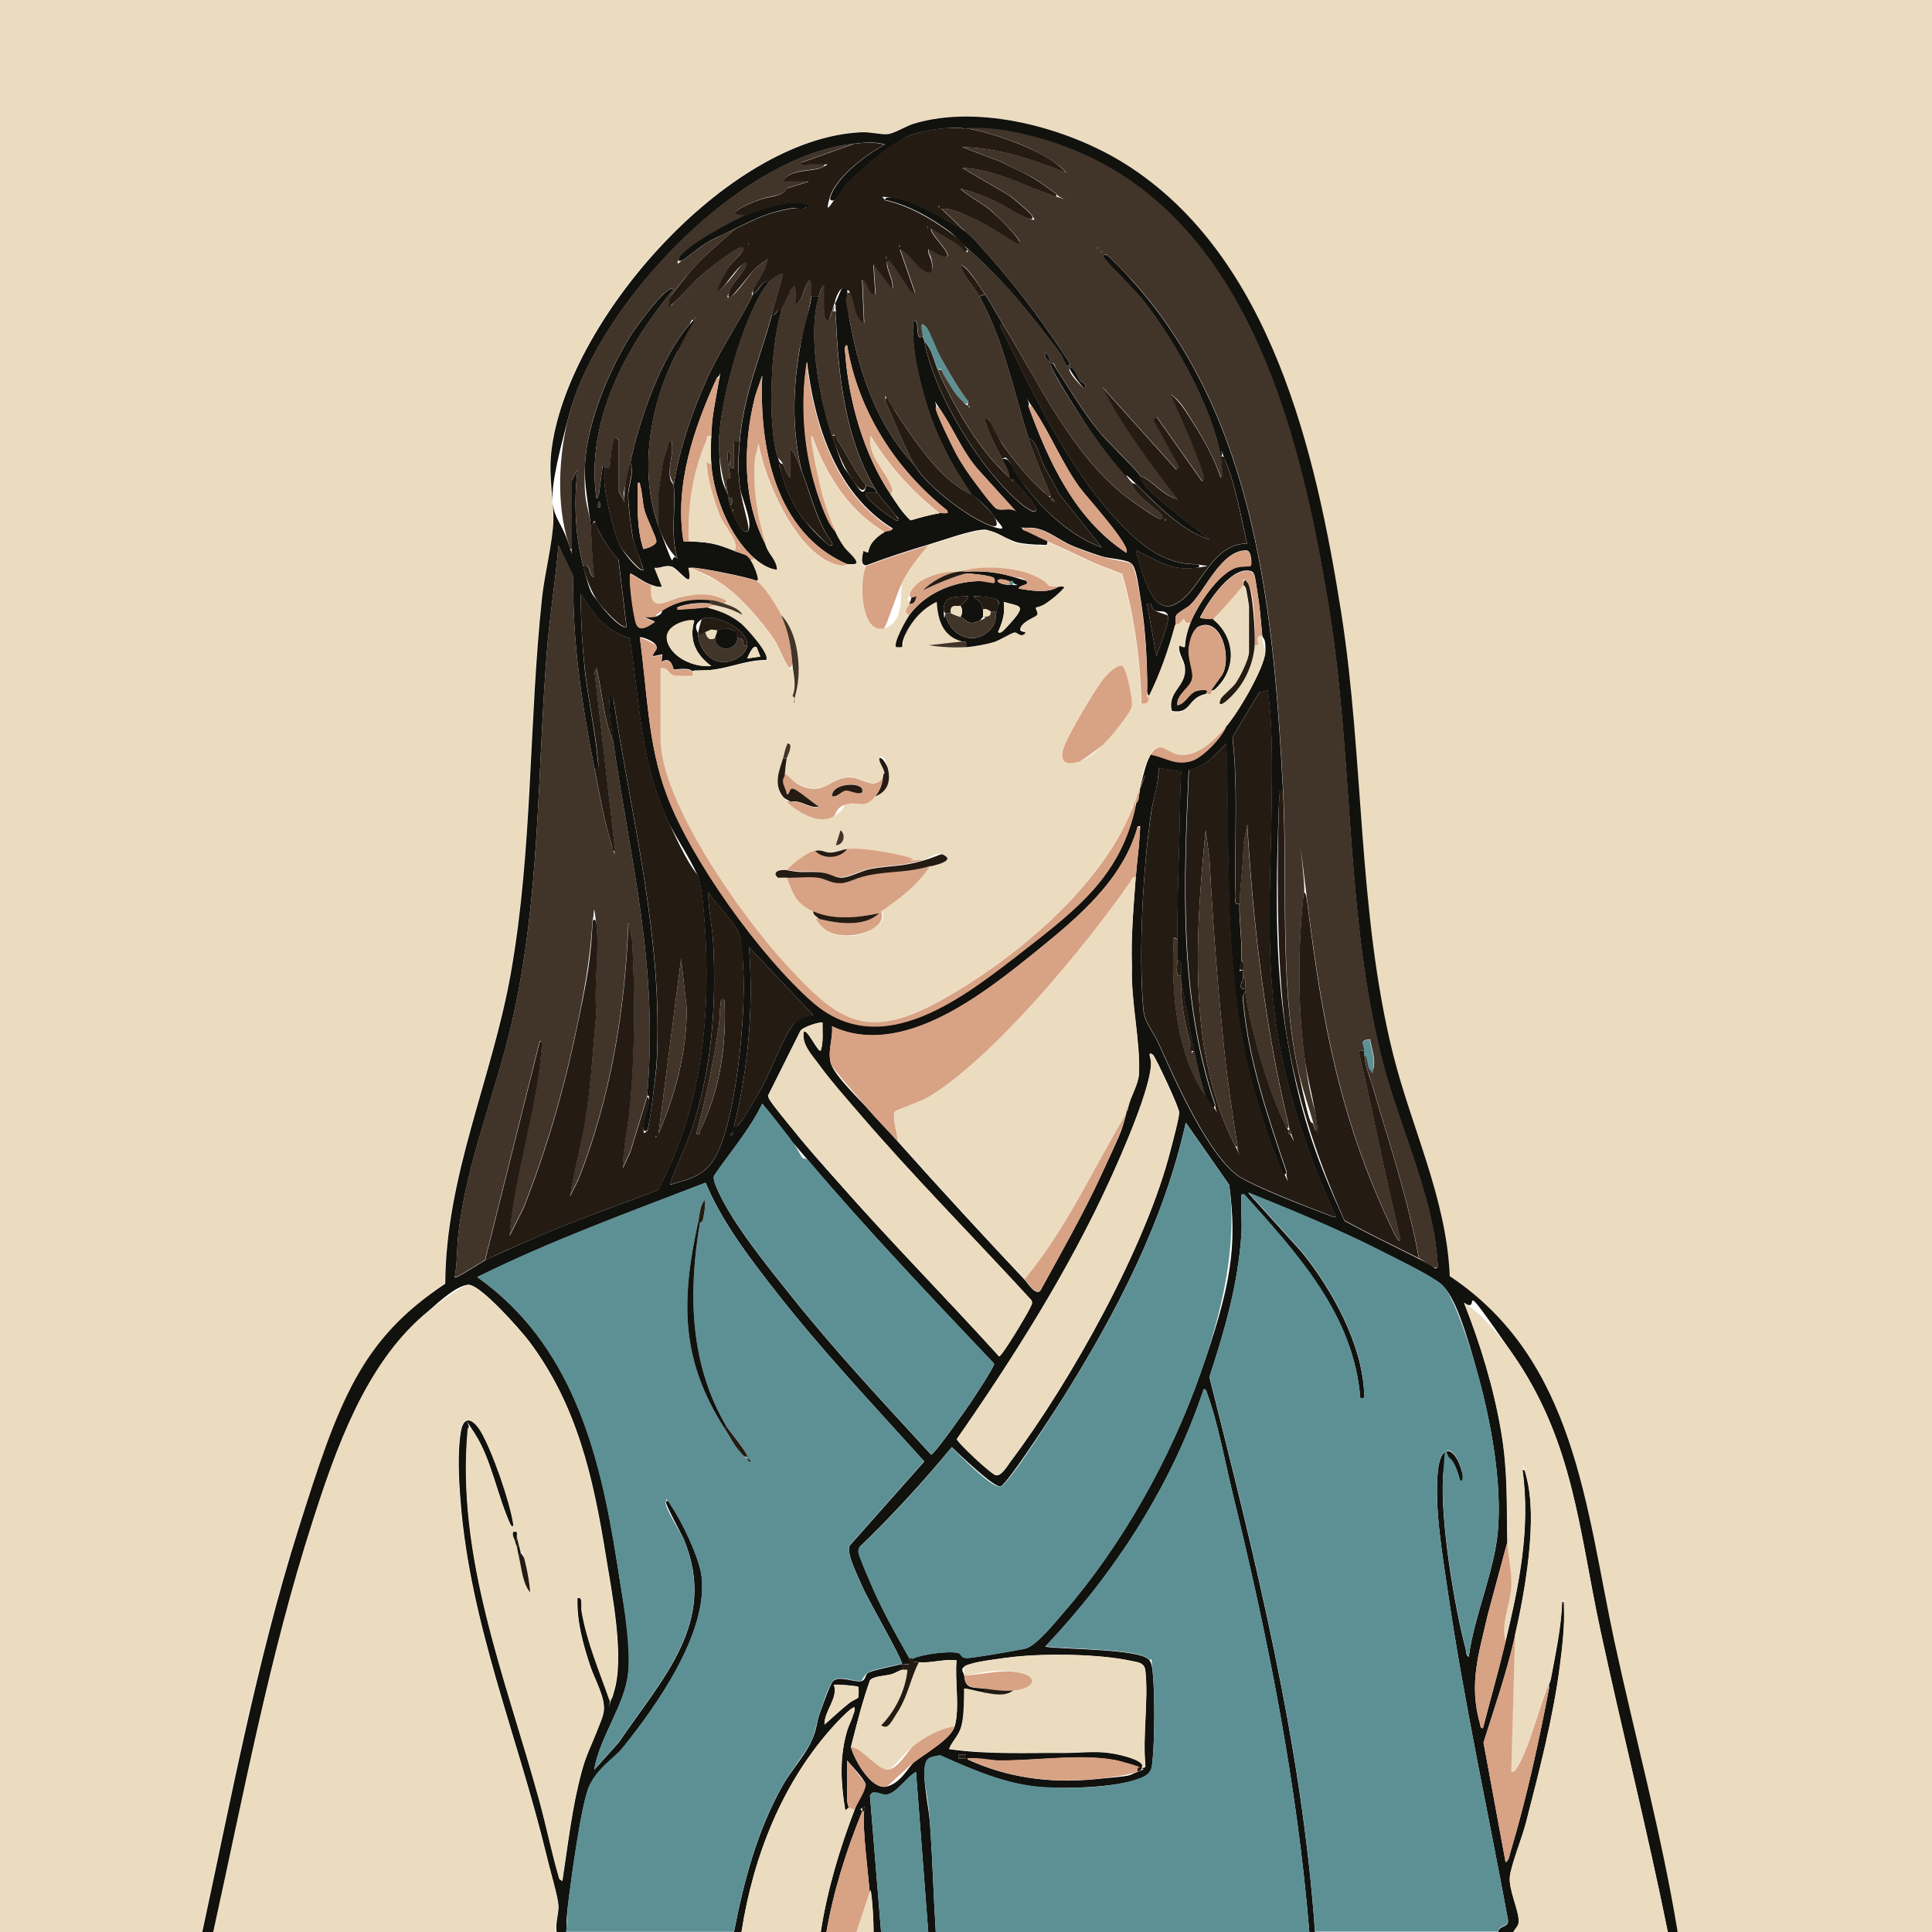 <?xml version="1.0" encoding="UTF-8"?>
<svg id="Layer_1" xmlns="http://www.w3.org/2000/svg" version="1.1" viewBox="0 0 1024 1024">
  <!-- Generator: Adobe Illustrator 29.8.2, SVG Export Plug-In . SVG Version: 2.1.1 Build 3)  -->
  <defs>
    <style>
      .st0 {
        fill: #5d9094;
      }

      .st1 {
        fill: #241b13;
      }

      .st2 {
        fill: #ecdcbf;
      }

      .st3 {
        fill: #413429;
      }

      .st4 {
        fill: #d8a284;
      }

      .st5 {
        fill: #11110e;
      }
    </style>
  </defs>
  <path class="st2" d="M107,1024H0V0h1024v1024h-135c-8.5-51.9-22.5-102.7-33.5-154-15.3-71.1-20.6-149.3-87.3-193.7-1.7-41.2-20.3-78.6-30.1-117.9-18.7-75-15.2-156.7-27.4-233.6-13.4-84.8-37.1-189.6-114.8-238.2-30.2-18.9-77-31.7-111.9-21.1-3.9,1.2-11,5.2-13.6,5.5s-9.2-1.2-13.9-1c-71.6,3.1-156.8,100.9-164.5,169.5-1.6,13.9,1.2,23.5,1.1,36s-4.6,28.8-6,41.1c-7.1,66.3-4.9,133.6-16.6,199.4-9.8,55.3-34.5,107.4-34.7,164.3-44.7,29.9-62.6,81.8-78.1,130.9-22,69.5-35.3,141.5-50.7,212.8Z"/>
  <path class="st5" d="M889,1024h-5c-10.8-53.5-24.2-106.5-35.7-159.8-11.5-53.4-14.2-100-46.5-146.5s-15.4-20.3-25.8-27.2c8.7,22,15.7,44.9,19.7,68.3,3.7,21.7,2.8,37,3.3,58.2l-10.5,39c-4.7,20.6-10,36.1-4.2,57.2.3,1,.2,3,1.7,2.8,4-15.4,8.3-30.5,12-46,7.2-30.3,13.3-59.5,9-91,1.9.3,1.7,2.1,2,3.5,6.2,22.7-.7,61.4-6,84.5s-10.9,37.9-16.7,56.6l11.7,63.4c1.7-.5,2.2-4.2,2.7-5.8,8.3-27.7,14.9-57.8,20.3-86.2.1-.6-.1-1.4,0-2s.7-1.5,1-3c2.5-13.6,5.5-27.1,6-41,1.7-.2.9,2.3,1,3.5.4,9.6-.9,20.3-2.1,29.9-3.6,27.9-11.1,56.7-18.1,83.9-2,7.9-7.7,21.6-8.5,28.5s4.9,18,4.7,23.8-1.9,3.7-2.9,5.5h-8c.2-4,6.5-2,5-7.4-10.7-58-23.4-115.8-31.9-174.2-2.8-19.3-6.8-42.4-5.2-61.8,1.4-16.7,9.3-13.9,12.8-.8s1.1,5.3-.8,5.3c-.9-3.2-3-10.1-5.5-12s-3.4,6.3-3.6,8.5c-1.7,23.1,5.8,69.2,11.9,92.2.4,1.5,0,3.3,1.7,4.3,2.8-21.7,13.5-45.1,15.4-66.6,2.2-25.4-3.5-57-10.2-81.6s-12.6-43.3-19.8-49.2c-6-5-23.1-13.2-30.9-17.1-23.1-11.8-47.4-21.8-71.5-31.5l28.5,31.5c15.9,19.7,31.7,48.2,33,74,.1,2.1.9,4.1-2,3.5-3.5-44.3-33.5-76.7-61.5-108-2.3-.4-1.4,1-1.5,2.5-.4,5.9.4,12.1,0,18.1-1.7,26.4-8.8,51.2-17,76.1,24.4,96.8,49,194.2,56,294.4h-3c-6.5-78.6-21.8-155.7-40.5-232-3.9-15.9-8.1-38.8-13.6-53.4-.4-1.1-.4-2.4-1.9-2.6-17,51.1-47.1,97.5-84,136.5,9.3,1.5,49.8,1,55,6.9,1.5,1.7,1.8,4.8,2,7,1.1,11.5,1,33.5,0,45.1s-1.2,8.8-7.8,11.2c-12.2,4.4-37.7,5.2-50.8,4.3-19.1-1.3-37-9.3-54.2-16.9-5.1,1.1-8.4,3.8-8.3,9.3.1,8.8,2.5,19.1,3.1,28,1.3,18.8,1.8,37.7,3,56.5h-4l-6.5-85c-4.7,2.4-10.8,12-16,12s-6.5-2.9-8.4.5l5.9,72.4h-4c0-6.2-.4-12.4-1-18.6s-1-2.3-1-2.4c-.8-9.5-4.1-35.4-3-43s2.5-3-.5-2-.2,1.4-.5,2c-8.4,20.6-15.2,42.1-19,64h-3c3.4-22.1,10-44.2,18-65s6.4-10.6,5.8-13.4-8.4-10.9-9.8-12.6v14.5c0,2.5-.4,8.7,1,10.5l-2,1.5c-2.3-14-3.2-26.6.5-40.5s4.4-9,4.5-14c-1.1-1.2-9.4,7.8-10.5,9-27.7,30.2-43.3,69.9-49.5,110h-4c5.3-27.1,12.2-53.6,25.8-77.7,4.2-7.5,11.1-15.2,14.7-22.3s3.1-10.8,5-16,5.3-15.1,7-17c2.8-3.2,11.7.7,14.8,0s1.7-3.6,4.5-4.8,13.3-3.4,17.2-4.3c.1,1,0,2,0,3-1.2.3-3.9,2-6,2.5-3.2.8-9.1.9-10.9,3.1-4.1,11.5-7.1,23.6-10.1,35.4,1.8,6.7,10.6,22.3,18.4,21s12.3-10.8,15.1-13c5.7-4.5,19.5-12.3,21.5-19,2.8-9.8,0-24.6,1-35-6.7-.8-13.3,1.6-20,1s-3.3.7-3-2c4.9-2.3,18.3-4,23.5-3s2.9,2.8,4.8,2.8c3.5,0,26.2-4,31-5,5.5-1.1,15.6-13.5,19.7-18.3,31.6-36.2,57.4-82.4,73.3-127.7s19.7-66.8,15.2-99.8l-23-33c-11.6,52.3-36.8,100.8-65.1,145.9-3.8,6.1-29.7,46.1-33.1,46.9s-22-17.1-25.8-20.8c-15.4,18.6-31.6,36.3-49,53-1.4,3.1,3.8,14,5.3,17.6,5.9,14.3,13.6,27.9,21.2,41.3-.2.3.4,2.5,0,2.9s-2.9-.1-3.9.1c-.5-3.9-17.9-33.6-21.2-41.3s-7.7-16.1-6.8-21.1l39.8-44.9c-26.7-29.6-54.2-58.7-78.8-90.2-13.8-17.7-28.4-36.6-37.1-57.5-40.7,15.7-81.8,30.7-121,50,49.9,35.4,64.8,92.2,73.8,149.7s7.7,43.2,6.2,59.9-15.4,34.5-18,51.5l13-14.5c23.2-34.2,52.5-63.7,34.5-107.5-1.1-2.6-10.2-19.2-9.5-20,1.5-1.7,2.2,1.3,2.6,1.9,5.8,8.3,15.2,27.9,16.3,37.7,3.5,29.8-23.8,68.5-41.9,90.9-4.2,5.2-15.5,15.3-17.7,20.3-4.3,9.8-9.5,49.2-11.1,61.9s-.5,10.4-1.1,15.4h-5c-.9-4.8,1.2-10,.9-14.4s-4.6-19-6.2-25.9c-15.2-63.2-40.6-122.7-45.7-188.3-.9-11.3-1.7-25.7.2-36.8,1.6-9.2,6.9-6.2,10.6,0,6.2,10.5,15.3,36.7,17.2,48.8s-.5,1.8-1.5.5c-6.8-14.6-10.2-34.8-18.9-48.1s-1.5-3.2-3.6-2.9c-6.5,68.1,20.1,132.5,37.7,196.8,3.8,14,6.7,28.3,10.8,42.2l1.5,1c2.9-19,5.2-39.7,10.3-58.2s11-25.5,11.7-32.3-4.9-16.4-7.3-23.7c-3.8-11.5-7.1-23.5-6.7-35.8,3.3-.9,1.8,4.7,2.3,7.2,3,16.6,9.2,31.1,14.7,46.8,1.5,0,1.9-3,2.3-4.2,5.9-18.5-1.2-53.1-4.4-73.1-6.6-40.8-15.2-79-40.4-112.6-4.6-6.1-25.3-29.6-32-30.1s-20.6,13.2-23.9,16.1c-31.2,27-46.4,70.9-58.8,109.2-22.9,71.1-36.6,144.9-52.7,217.8h-6c15.4-71.2,28.8-143.2,50.7-212.8s33.3-101,78.1-130.9c.2-56.9,24.9-109,34.7-164.3,11.7-65.8,9.5-133.1,16.6-199.4,1.3-12.3,5.8-29.7,6-41.1s-2.6-22.1-1.1-36c7.7-68.6,92.9-166.4,164.5-169.5,4.7-.2,10.5,1.4,13.9,1s9.7-4.3,13.6-5.5c34.9-10.6,81.7,2.2,111.9,21.1,77.7,48.7,101.4,153.4,114.8,238.2,12.1,76.9,8.7,158.6,27.4,233.6,9.8,39.3,28.4,76.7,30.1,117.9,66.7,44.4,72,122.6,87.3,193.7,11.1,51.3,25,102.1,33.5,154ZM511,68c-8.8-.9-19.6.8-28,3.5s-26.9,18.2-34.5,26.5c-1.5,1.6-4.9,7.5-6,8s-3,.5-2.4-1.4c3.1-10.8,19.4-22.9,29-28-5.4-1.6-10.5-1.1-16-.5-61.8,6.4-135.5,85.3-151.3,143.2s-7.3,48-.4,69,.2,3,1.7,2.8v-36.5l3-5.5c-2,16.8-1.3,34.6,3,51s4.3,13.7,8.2,19.3,12.8,14.8,14.8,12.7l-4.2-35.3c-4.2-4.6-7.6-9.9-10.6-15.4s-1-7.4-4.2-2.3c-1-10.9-3.7-22.3-3-33.5,1.3-22.1,12.6-49.1,24.2-67.8,2-3.2,19.3-27.6,22.8-24.7-25.2,30.6-46.8,69.9-41,111,1.5,0,1.5-3.6,1.7-4.8.5-3.2.7-6.4,1.3-9.7s-.6-4,2-1.5c-3.5,4.5,4.4,36.2,8.2,42.3s10.4,13.3,11.8,11.7c-1.7-6.5-4.8-11.7-5.9-18.6s-2.2-16.1-2.2-20.9,3.4-12.3,1.1-17.5c4.7-22.2,16.3-56,31.4-73.1s1.1-3.6,2.6-1.9-8.3,14.7-9.5,17c-14,27.1-20.3,62.8-9.5,92s5,12.6,10,17c-3.9-12.7-.7-26.2-2-39,3-19.3,9.8-38.9,17.8-56.7,7-15.5,16.7-29.2,24.2-44.3,3.3-1.6,3.8-6.3,7.5-7l.5,1c-13,15.9-26.6,66.1-26,86.5s2.3,19.1,5,26.5c0,.3,0,.7,0,1,.2,1.3.7,2.7,1,4s.8,1.5,1,2-.1.7,0,1c.8,1.9,5.9,14,8.5,10s-3.7-17.9-4.2-21.8c-1.4-9.5-1-15.8-.3-25.2,2-24.6,10.6-43.7,17-67,2.6.9,2.9-5.2,5-2-5.5,17.3-7.5,60.4-1.8,77.4s1.8,1.5,2.8,3.6c-3.2-.4-1.8.9-1.3,2.8,2,9.1,6.9,20,12.8,27.2s12.2,12.6,13,13c1.2.5,1.9-.2,1.5-1.5-8.2-11.1-11-24.9-16-37.5-5.2-20.5-4.9-41.4-1.7-62.2s5.5-21.2,6.7-30.8h4c-6.3,19.7.3,54.3,7,74s5.4,15.1,9.8,21.7,7,11.5,8.2,4.3c1,.9,5.8,1.1,5,4h-5c-2.6,2.2,14.3,14.5,16.5,15,1.7-1.1-.4-2.2-1-3-2.7-3.9-7.3-8.4-9.5-12-16.9-26.9-20.8-61.6-22-92.5s1-4-2-3.5c.7-1.7,4.5-11.6,5.1-12,3-1.9,2.8,1.8,2.9,2-.5,7.1,1.1,14.1,2.5,21,5.2,25.7,15.1,51.9,33.5,71,6.1,10.6,28.2,27.4,39.9,31.6s3.7-1.5,1.9-4.9-10.2-10.9-11.9-11.6c-10.7-15.6-18.9-31-24.3-49.2-4.1-13.8-7.5-28.3-6.7-42.8,4.1-1.8.4,11.5,5,8,0,.3.8,1.7,1,3,5.1,27.7,30.2,69.2,52.5,87,1.2.9,8.1,5.9,6.3.7-1.2-3.4-9.1-11.7-11.8-14.7h-1c-.4-.3-.6-.7-1-1-.2-3.6-2.4-6.8-4-10,2.2-.2,3.1.3,4.4,2.1,2.9,4.1,5.1,9,8.6,13.4,10.3,13.1,24.1,25.7,40,31.5l-22.8-28.7c-2.4-5.1-5.5-9.9-8-15s-3.5-12.7-8.1-14.4c-8-25.1-13.1-51.8-26-75l3-1c3.3,4.9,5.9,10,9,15-1.7,1.9-.4,2.5.3,4.1,15.7,33,34.9,72.5,59.6,99.4,11.7,12.8,25.5,25.1,44,24.5,1.6,1.2,0,1.8-1.5,2-12.5,1.6-20.9-4.4-31.5-9.5,4.3,14.1,9.9,43.3,28.5,22.5,8.9-10,14.5-25.5,30.5-26-3.3-14.3-5.8-29.7-11.3-43.3s-.3-3.2-2.7-2.7c-4.5-25.7-23.7-60.2-39.6-80.9-6.7-8.8-15.4-16-22.4-24.6-.4-1.2.2-2,1.5-1.5s11.4,11.1,13,13c66.3,73.3,75.6,176.6,80.5,271-3-.6-1.9,1.5-2,3.5-1.6,43.1-3,86.9,4.5,129.6s16.7,65,30.1,94.9c12.9,7.1,26.3,13.4,39.4,20.1s6.1,4.3,8.5,5,1.4-2.9,1.3-4.3c-2.4-33.9-20.2-71.2-28.8-104.2-19.9-76.4-15.7-161-28.4-239.6-15.6-96.8-44.9-218.9-151.9-250.1-13.4-3.9-27.8-6.9-41.8-5.7ZM472,262c3.2,4.9,6.3,9.8,10.6,13.8,5.1-1.5,10.2-2.9,15.4-3.8s4.5,1.1,4-1.5c-27.4-21.8-47.2-52.7-53-87.5-1.8-.2-1.1,3.4-1,4.5,1.9,25.4,9.9,53.4,24,74.5ZM443,282c1.4,3,2.6,5.2,4.6,7.9s5.5,5.4,6.4,7.6-3.6,1.3-5,1.5c-38.3-16.7-46.7-62.2-45-100l-3.7,10.8c-6.5,25.6-7,55.5,5.7,79.2,1.6,5.1,5.8,7.5,6,13-4.3-.3-8.8-3.2-12-6-13.1-11.2-21.8-33.1-23-50s-.2-10.3,0-15c.3-10.6,2.1-17.7,3.8-27.8s1.1-3.5-.7-3.2c-12.3,26.8-22.7,57-17.8,86.8.9.4,1.9,0,2.8.1,10.9.6,13.8.9,24,5s6,.9,9,5,3.9,8,3.9,10.3l-.9.7c-2.9-1.7-30-7.1-34-7s-1.3,0-2,0c3.2,13.8-5.3.5-9-.6s-5.9,1.1-9,.6l4,10c-2.3.5-4-.3-6-1-3.9-1.3-7.3-4.2-11-6-1.2,1.6,1.9,23.3,3,26.5,1.7,4.9,6.8,1.3,10-1l-6-2.5c2.5,0,5.4.3,7.8-.7s1.6-2.4,2.8-3.2c8-4.8,15-5.9,24.4-5.2v2c-5.8-.5-11.6,0-17,2-.3,1.7,2.4,1.1,3.5,1,3.8-.2,8.8-.6,12.5-1,6.9,1.8,12.4,3.9,18,8.5s15.9,16.7,13,19.5c-9.2-.1-17.7,3.5-26.6,4.9s-11.3,0-12.4,1.1c-2.5-2.5-9.6-.6-10-1s-1.2-7.4-6.5-4l.5-4-5,1c-.2-2.5,3.2-3.4,1.5-6s-8.1-4.5-8.5-4c4,28.4,4.1,56.1,14.2,83.2,12.9,34.5,49.5,85.4,77.2,109.8,37,32.5,80.9-2.9,112-27.1,28.4-22,51.8-39.9,59.5-77s0-.7,0-1c1.9-1.6,1.5-4,2-6s0-.7,0-1c.3-1.2.7-2.7,1-4,1.3-5.1,2.4-10.3,5-15,7.8,1.4,12.5,5.7,21,3.5,6.3-1.6,16.4-12.4,19-18.5,5.9-6.5,20.4-31.2,20.7-39.3s-1.4-6.4-1.7-8.7c-.7-7.1-1.1-14.1-2.3-21.2s-1.3-12-3.3-12.7c-10.5-3.6-23.3,16.5-27.4,24.4,1.3.6,5.9.9,7,.5,11.8,9.5,12.8,25.7,2,36.6s-2.5,1-3,1.4l4.8-6.7c6.9-7.9,1.1-33.1-11.8-26.8-2,1-4.6,8.7-4.9,11.1-.7,6.2,3.2,10.9,1.7,16.7s-8.5,8.1-7.7,13.7c4.2-.7,6.1-6.2,9.9-7.5s8.1-2,5.1,1.6c-9.9,2-7.5,10.9-18,9-2.5-10.8,8.3-12.9,6.9-23.4-.5-4-3.8-7.3-2.9-11.6l3,1c0-4.1,1.5-9.2,3-13,3.8-9.2,14.6-25.9,24.4-29.1s7.3-.7,7.6-.9.5-8-2.5-8.1c-13-.2-21.6,20.5-29,28.1s-7.5,5.1-8,6c-1.1,1.8-.2,3.7-.5,5-3.6,13.3-7.9,25.7-14,38-1.7-1-1-3.8-1-5.5-.2-14.5-.9-28.5-3.1-42.9s-3-19.5-5.3-21.7-12.1-2.7-15.3-3.7c-4.8-1.5-11.7-3.9-16.2-5.8-7.7-3.3-14.1-9.6-22.5-9.5s-3.7-.7-3.5,1c4.5,1.6,8.6,4.1,13,6,.6,2.9-1.6,2-3.5,2-3.7,0-9.2-.4-12.8-1.3s-13.8-6.8-17.1-6.7c-7.3.2-22.1,5.7-29.6,7.9-11.2,3.3-22.1,6.9-33,11-3.8.3-1.8-6.2-1.5-8l2.5,1c.8-5.1,4.8-8.6,9-11s3.3-.3,4-1.5c-30.1-18.5-41.5-55.1-45.5-88.5-4,25.9-1.1,53.1,8.5,77.5,1.6,4.1,3.8,9.5,7,12.5ZM597,293c2.8-3.6-21.4-29.9-24.8-34.7-9.5-13.2-15.5-28.4-24-41s-1.1-2.7-3.2-2.3c10.7,29.5,24.8,60.3,52,78ZM496,216c-.9,1,9.1,21.4,10.5,24,3.1,5.8,7.1,11.6,11.1,16.9s9.6,12.1,10.4,12.6c2.6,1.6,7.7-.8,10.5,1.5l-19.5-21.5c-8.4-9.1-13.2-21.3-19.8-31.2s-2-3.5-3.2-2.3ZM341,291c2-.3,7.1-2.1,6.9-4.3s-5.1-12-6.2-15.9-1.1-8.1-2-12-.4-3-1.7-2.8c0,11.8-.7,23.6,3,35ZM318,269c.5-4.2-1.5-4.2-1,0h1ZM315,407c-6.5-33.3-11.8-67.3-11.1-101.4l-7.9-16.5c-1.5,18.2-4.5,36.3-6,54.5-5.4,67-3.5,131.1-18.5,197.5-8.5,37.7-24,73.9-28.5,112.5-.9,7.8-.6,15.8-2,23.5.7.8,14.2-8.1,16-9,9.6-4.8,20.1-9.2,30-13.5,20.2-8.7,41.1-15.9,61.7-23.8,21.9-40.8,27.5-86.3,25.3-132.3-.4-8.2-1.4-23.2-3.1-30.9s-13.2-24.3-17.1-32.9c-14.7-32.3-14.7-62.2-20-96.5-7.3-1.9-13.4-6.6-18.3-12.3l-7.6-10.9c-.2,13.2.7,26.4,2,39.5s5.6,33.1,7,49.1.9,4-2,3.4ZM610,320c-.1-.1-2.1-.4-2,.5l5,27.5c1-4.5,6.9-17.5,6.1-21.4s-5.5-1.9-7.1-3.1-1.8-3.3-2-3.5ZM370,336c.1,6.5,5,13.7,11.7,14.8,5.3.9,13.8-2.9,14.3-8.8.7-8.7-18.4-17.3-23.9-13.9s-2.2,6.5-2.1,7.9ZM368,329c-1.6-1.5-16,4.9-14.4,10.8,2.5,9,14.6,14.1,23.4,13.2-8.2-6-12-13.8-9-24ZM401,343c-2-1.4-4.3,4.7-5,6l7-1-2-5ZM624,498c-.1-17.2.5-35.1,1-52.5.4-12.2.3-24.4,1-36.5l-12-2c.3,8-2.7,15.8-3.9,23.6-4.3,30.1-6.7,73.8-4.2,103.9.7,7.9,4.8,11.3,7.9,18.1,8.2,18.1,27.4,62.8,44.8,72.2,10.9,6,33.4,14.7,45.7,19.3,1.2.5,2.3,1.1,3.7.8-14.9-32.3-27-68.2-31.9-103.6-5.5-40.1-2.4-79.7-2.1-119.8.1-18.6.5-37.2-2.1-55.5l-4.5,1-14.2,23.7c3.2,28.2.8,56.6,1.7,84.9,0,1.9-1,4,2,3.5-.2,10,1.6,20.4,1,30s-3.3,5.6,1,5c0,1.3,0,2.7,0,4s-3.4,6.7,1,6c0,.6,0,1.4,0,2-1.6,1-1.2,3.9-1,5.5,2.8,30.7,13.2,61,23,90-1.4,1.9-1.6.5-2.2-.8-5.8-11.6-11.7-31-15.3-43.7-16.6-60-12.3-121.4-14.5-183-5.5,6-11.6,12.4-19.9,14.1-2.7,59.3-5.4,120.4,13.9,177.4-.8,4.8-4.3-3.6-5-4.5-2.6-7.9-4.3-15.9-6-24-2.7-12.6-4.6-25.4-7-38,0-.7,0-1.3,0-2,.2-2.8,1-9.1-2-8,0-3.7,0-7.3,0-11ZM602,465c.5-7.2,1.6-14.3,2-21.5s.7-5.5-1-5.5c-7.7,28.3-31.6,48.2-53.5,66-27.8,22.5-71.2,57.5-108.5,40,.6,6.5-2.6,13.6-.5,20s15.8,19.5,18.9,23.1c5.3,6.2,11.1,11.9,16.5,18,21.9,24.6,44.4,49,67,73,1.9,2.1,6,8.8,8.5,6,11.1-20.3,22.7-40.6,32.4-61.6s10.8-22.6,13.1-32.4,0-.7,0-1c1-.3.8-1.2,1-2,1.1-5.6,5.3-12,5.7-17.6,1-16.8-4.4-39.2-3.7-56.8-.6-15.9.9-31.7,2-47.5ZM355,628c11.9-3.3,19.8-5.3,25.4-17.1,10.1-21.2,14.8-72.8,13.6-96.4-.2-4.7-.9-14.9-2.1-18.9-2.1-7-12.4-16.1-16.4-22.6-.3,8.6,2.1,17.7,2.5,26.5,1.7,32.4-.6,64.9-10.3,95.8-3.5,11.2-9,21.7-12.7,32.8ZM431,538l-34-36c2.4,31.9-.3,64-8,95,1.8.4,2.5-.9,3.4-2.1,3.5-4.3,8.5-13.5,11.4-18.6,4.8-8.6,11.4-26.8,16.7-33.3s6.9-4.2,10.5-5ZM436,542c-.6-.7-11,2.3-11.9,4.6l-16.7,33.4c-.4.7-.2,1.3,0,1.9.7,2.1,10.3,13.7,12.6,16.5,7.6,9.6,16.3,19.3,24.5,28.5,27.5,31.3,57,61.1,85,92,1.5,0,14.6-22,16-24.9s2.1-3.2,1-5c-30.6-33.4-62.6-65.6-92.1-100-6.6-7.8-13.9-15.9-19.9-24.1s-9.6-11-8.6-17.9c1.8-2.2,7.1,10,9,10,1.6-4.8.9-10,1-15ZM611,559c-3-2.3-1,2.4-.9,3.5.8,12.6-15.9,50.2-21.9,63.2-21.9,47.9-51,93.9-81,137-.2,1.5,18.9,18.8,20.6,19.2,2.9.8,6.4-5.3,8.1-7.6,31.7-42.1,72-114.4,84.7-165.3,1-3.8,4.5-16.7,4.4-19.5s-12.6-29.4-13.9-30.5ZM425.3,613.7c-1.2-1.1-5.1-8.4-6.9-10.6-4.8-6-9.4-12.3-14.4-18.1-6.6,13.8-16.9,25.5-25.5,38.1-.8,2.2,1.3,6.3,2.3,8.6,8.1,17.6,25.9,39.4,38.2,54.8,23.4,29.4,49.1,56.8,74.5,84.5,1.7,0,18.4-23.8,20.7-27.2s13-19.6,12.7-21c-33.4-35.3-67-70.6-98.5-107.7s-2.5-.8-3.1-1.3ZM388.5,600l-1.5,1.5c0,1,2.5-.6,1.5-1.5ZM605,937c.1-.1,2.4.5,2.1-1.4-1.5-15.9,1.7-34.6,0-50.1-.5-4.4-4.1-4.4-7.8-5.2-16.6-3.6-44.6-4-61.6-2.1s-22.7,3.1-26,4.8-.7,3.8-.6,5.1c.6,7.5,4.3,6,11,7l-1,2c-3.4-.5-6.6-1.7-10-2,0,6.5.3,13.7-1.5,20s-4.7,7.5-6.5,12c20.4,2.9,41,1.9,61.5,2,7.3,0,15.2-1,22.9,0s21.1,4,17.5,8-1.5,0-2,0c-2.8-.3-5.9-2.7-9-3.5-18-4.6-46.3-.1-65.5-.5s-15.5-2.4-15.5-.5c21.2,9.7,43.3,12.6,66.5,10.5s17.5-1.8,23.5-4,1.3-1.3,2-2ZM454.9,894.1c-.5-.5-12.3-1.5-12.9-1,2.4,6.9-5.2,13.8-5,21,4.4-3.8,8.5-7.8,13.1-11.4s4.6-2.5,4.7-2.8c.4-.8.4-5.5.1-5.7ZM512,930h-4v2h4v-2Z"/>
  <path class="st2" d="M113,1024c16.1-72.9,29.8-146.6,52.7-217.8,12.3-38.3,27.6-82.2,58.8-109.2,3.3-2.9,20.7-16.3,23.9-16.1,6.7.5,27.4,24,32,30.1,25.2,33.6,33.9,71.8,40.4,112.6,3.2,20,10.3,54.6,4.4,73.1s-.8,4.2-2.3,4.2c-5.5-15.7-11.8-30.2-14.7-46.8-.5-2.6,1-8.1-2.3-7.2-.4,12.3,2.9,24.2,6.7,35.8,2.4,7.3,8.1,16.1,7.3,23.7s-9.4,23.6-11.7,32.3c-5.1,18.6-7.3,39.2-10.3,58.2l-1.5-1c-4.1-14-6.9-28.2-10.8-42.2-17.6-64.3-44.2-128.7-37.7-196.8,2.1-.4,2.7,1.4,3.6,2.9,8.7,13.3,12,33.6,18.9,48.1,1,1.3,1.9,1.6,1.5-.5-1.9-12.1-11-38.3-17.2-48.8-3.7-6.2-9-9.2-10.6,0-1.9,11.1-1.1,25.5-.2,36.8,5.1,65.6,30.5,125.1,45.7,188.3,1.6,6.8,5.8,19.8,6.2,25.9s-1.9,9.6-.9,14.4H113ZM273,817c.3,1.3.9,2.4,1,3,.4,1.7.6,3.3,1,5,1.4,6,2,14.4,6,19-.4-5.8-1.6-11.9-3-17.5s-1.8-3.1-2-3.5c-.4-1.3-.6-2.7-1-4s-.6-2.6-1-4,1.2-3.6-2-3c-.6,2,.7,3.5,1,5Z"/>
  <path class="st0" d="M300,1024c.7-5,.5-10.5,1.1-15.4,1.6-12.6,6.8-52.1,11.1-61.9s13.5-15.1,17.7-20.3c18.1-22.4,45.4-61.1,41.9-90.9-1.2-9.8-10.5-29.5-16.3-37.7s-1.1-3.6-2.6-1.9,8.4,17.4,9.5,20c18,43.8-11.3,73.3-34.5,107.5l-13,14.5c2.7-17,16.6-34.6,18-51.5s-3.5-42.8-6.2-59.9c-9.1-57.4-24-114.2-73.8-149.7,39.2-19.4,80.3-34.3,121-50,8.6,20.9,23.2,39.7,37.1,57.5,24.6,31.5,52.1,60.6,78.8,90.2l-39.8,44.9c-.9,5,4.7,16,6.8,21.1,3.3,7.8,20.7,37.4,21.2,41.3-3.9.9-14.3,2.9-17.2,4.3s-3.6,4.6-4.5,4.8c-3.1.7-12-3.3-14.8,0s-5.8,13.7-7,17c-1.9,5.2-2.3,10.8-5,16s-10.5,14.8-14.7,22.3c-13.7,24.1-20.5,50.6-25.8,77.7h-89ZM370,648c-9.1,41.3-9.3,72.7,14,109,2.6,4,5.3,9.5,8.6,12.9s2.3,3.2,3.4,2.1-10.1-14.4-11-16c-19.5-33.1-20.3-70.8-14-108,0-.2,1.5-1.2,1.8-2.7.5-2.7,1.3-6.7.7-9.3-2.8,3.5-2.6,8-3.5,12ZM396.5,773c-1,.7.5,1.4,1,2,1-.7-.5-1.3-1-2Z"/>
  <path class="st0" d="M697,1024c-7-100.2-31.5-197.6-56-294.4,8.2-24.8,15.3-49.6,17-76.1.4-5.9-.5-12.1,0-18.1.1-1.5-.8-2.9,1.5-2.5,28,31.3,58,63.7,61.5,108,2.9.6,2.1-1.4,2-3.5-1.3-25.8-17.1-54.3-33-74l-28.5-31.5c24.1,9.7,48.4,19.7,71.5,31.5,7.7,4,24.9,12.2,30.9,17.1,7.2,5.9,17,39,19.8,49.2,6.6,24.6,12.4,56.2,10.2,81.6-1.9,21.5-12.5,45-15.4,66.6-1.6-1.1-1.3-2.8-1.7-4.3-6-23-13.5-69.1-11.9-92.2s.7-10.7,3.6-8.5,4.6,8.9,5.5,12c1.9,0,1-4.3.8-5.3-3.5-13.1-11.3-15.9-12.8.8-1.7,19.4,2.4,42.5,5.2,61.8,8.4,58.4,21.1,116.2,31.9,174.2,1.4,5.4-4.9,3.5-5,7.4h-97Z"/>
  <path class="st0" d="M694,1024h-198c-1.2-18.8-1.7-37.7-3-56.5s-3-19.2-3.1-28,3.2-8.2,8.3-9.3c17.2,7.6,35.1,15.6,54.2,16.9s38.6,0,50.8-4.3c6.6-2.4,7.2-4.3,7.8-11.2,1-11.6,1.1-33.6,0-45.1s-.5-5.3-2-7c-5.3-5.9-45.7-5.4-55-6.9,36.9-39,67-85.4,84-136.5,1.5.2,1.5,1.5,1.9,2.6,5.5,14.7,9.7,37.6,13.6,53.4,18.7,76.3,34,153.5,40.5,232Z"/>
  <path class="st2" d="M884,1024h-82c1-1.8,2.8-3.3,2.9-5.5.2-5.8-5.4-17.4-4.7-23.8s6.5-20.7,8.5-28.5c7-27.2,14.6-56,18.1-83.9,1.2-9.5,2.5-20.3,2.1-29.9s.8-3.7-1-3.5c-.5,13.9-3.6,27.4-6,41l-1,3c-.1.6.1,1.4,0,2-1.9.6-2,2.4-2.5,4-4,10.9-8.8,28.9-14.7,38.3s-.9,2.1-2.8,1.7l2-72c5.3-23.1,12.3-61.9,6-84.5s-.1-3.1-2-3.5c4.3,31.5-1.8,60.7-9,91-2.6-9,2.5-19.2,3-28.5s-1.8-16.7-2-24.5c-.5-21.2.3-36.5-3.3-58.2-4-23.4-11-46.3-19.7-68.3,10.4,6.9,18.7,17,25.8,27.2,32.3,46.5,35,93.1,46.5,146.5,11.5,53.4,24.9,106.3,35.7,159.8Z"/>
  <path class="st2" d="M393,1024c6.2-40.2,21.8-79.9,49.5-110,1.1-1.2,9.4-10.1,10.5-9-.2,5-3.3,9.3-4.5,14-3.6,14-2.7,26.5-.5,40.5l2-1.5c.5.6,2.2.8,3,1-8,20.8-14.6,42.9-18,65h-42Z"/>
  <path class="st0" d="M492,1024h-25l-5.9-72.4c2-3.4,5.7-.5,8.4-.5,5.2,0,11.2-9.6,16-12l6.5,85Z"/>
  <path class="st4" d="M461,1003l-7,21h-16c3.8-21.9,10.6-43.4,19-64h1c-1.1,7.6,2.2,33.5,3,43Z"/>
  <path class="st2" d="M463,1024h-9l7-21c0,.2.9,1.1,1,2.4.6,6.1,1,12.4,1,18.6Z"/>
  <path class="st2" d="M469,282c-4.2,2.4-8.2,5.9-9,11l-2.5-1c-.3,1.8-2.3,8.3,1.5,8-3.8,7.1-3,36,9.3,33.1s8.2-21.4,10.1-25.1c3.6-7,8.7-12.9,13.5-19,7.6-2.3,22.3-7.7,29.6-7.9s12.5,5.6,17.1,6.7,9,1.2,12.8,1.3,4,.9,3.5-2c7.7,3.4,15.7,7.1,23.6,10.9,5.2,2.5,10.9,4.1,16.1,6.4,6.4,22.3,9.6,45.6,10.2,68.8,4.9.2,3.3-2.6,4-4,6.1-12.3,10.4-24.7,14-38,2.3.3,3.4-2.5,4.5-3s.8,3.3,3.5,2c-1.5,3.8-3,8.9-3,13l-3-1c-.9,4.3,2.4,7.6,2.9,11.6,1.3,10.5-9.4,12.6-6.9,23.4,10.6,1.9,8.1-7,18-9,5-1,2.2-1.4,3-2s1.9-.3,3-1.4c10.8-10.8,9.8-27.1-2-36.6,1.1-.4,14.8-15.9,16-18,.9.7,1.3,1.8,1.6,2.9s1.4,7.7,1.4,8.6v24c0,3.9-4.7,13.5-7.2,16.8s-7.2,6.7-7.8,8.2c-2.1,4.9,7-2.9,8-4,5.7-6.6,9.4-15.8,10-24.5,4.6.7-1.6-5,4-5,.2,2.3,1.7,6,1.7,8.7-.2,8.1-14.7,32.8-20.7,39.3-6.4,7-15.2,16.5-25.4,14.9s-10-8.2-14.6,0-3.7,9.9-5,15l-1,4c0,.3,0,.7,0,1-1.9,1.6-1.6,3.9-2,6s0,.7,0,1c-2.6-.6-1.9,1.4-2.5,2.9-16.9,41.2-62.8,79.4-101.4,100.6-40,22-54.9,9.6-82.5-20.5-22.4-24.4-65.5-85.1-65.5-118.5v-37.5c3.7-.8,4.3,3.4,7.5,4s9.1.3,9.5,0-.2-1.8,0-2c1.1-1.1,10.1-.8,12.4-1.1,8.9-1.4,17.5-5,26.6-4.9,2.9-2.8-10.4-17.3-13-19.5-5.6-4.6-11.1-6.7-18-8.5.9-.1,3.1-1.9,5-1,4.7,1,9.4,2.5,13.5,5-1.5-3.4-6.4-4.9-9.5-6-.6-1.6-.6-2.5-2.4-3.2-5.9-2.2-13.7-1.9-19.9-.6-8.8,1.9-17.8,10.1-16.8-6.3,2,.7,3.7,1.5,6,1l-4-10c3.1.5,5.9-1.5,9-.6s12.2,14.4,9,.6c.7,0,1.3,0,2,0,4.9,3.2,10.3,4.9,15.3,8.2,9.4,6.2,21.9,20.4,28.1,29.9,2.9,4.5,4.8,10.7,7.6,14.4s1.3-1.1,2-1.5c.5,5.6,2.3,11.2,0,17,3,.5,1.6-.8,2-2.4,3-11.8.9-31.7-8-40.6-1.9-4.4-9.2-15.7-13-18l.9-.7c0-2.3-2.5-8.5-3.9-10.3l2-1c3.2,2.8,7.7,5.7,12,6-.2-5.4-4.4-7.9-6-13-4.5-14.7-7-30-6-45.5l2-8.5c3.5,20.1,20.9,60.3,43,64.6,3.1.6,3.1-.5,4-.6,1.4-.2,5.9,1,5-1.5s-4.9-5.5-6.4-7.6-3.2-4.9-4.6-7.9c-2.8-6.1-6-15.3-7.7-21.8s-4.1-17.7-5-25-.9-4.2.2-4.2c7,20.2,19.6,40.1,38.5,51ZM509,303c-.3,0-.7,0-1,0-7.9-.5-22.2,3.1-25.5,11.1s.6,2.7.5,2.9c-.2,1.4-.7,2-1,3-.6,1.9-3.9,4.4,0,6-1.6,2.2-8.7,15.1-7,17,5.6,0,3.2-3.4,4.8-6.7,3.4-7.3,9.4-13.9,16.7-17.3.6,9.8,3.2,18.3,13.5,21l-18,2c6.5,1,13.3,1.5,20,1s10.4-1.3,14.8-2.7,8.8-4.8,10.9-5.1,4.7,1.3,5.3.8c2.2-1.9-2.8-1.6-2-3.5,1.5-3.4,7.7-5.4,8.6-6.5s-1-3.4-.6-4,4.3-1.5,5.9-2.6c3.3-2.3,6.4-4.9,9.1-7.9-.2-1-2.1-.4-3-.5-9.1-.5-5.8-2.4-12-5.5-10-5-29.6-6.2-40-2.5ZM594.9,353c-1.5-1-8.2,4.5-9.5,5.9-4.4,4.8-20.5,32.2-22,38-1.9,7.3,1.9,8.7,8.6,6.6s11.1-7.6,12.8-9.2c3.6-3.1,14.4-15.8,15-20s-2.7-19.9-5-21.4ZM415,402c-2.1,6.7-5.2,13.8,0,20.2s2.9,1.7,4,2.8-.3,1.3.7,2c5.6,4.4,14.7,9.4,21.7,5.8s5.1-6,7.3-6.7c6.2-1.8,9.8,2.8,15.3-4.2,6.7-2.6,8.3-8.3,6.5-15s-3.1-6.5-4.5-5c0,2.8,2.6,5,2.8,7.8s-.8,2-.8,2.2c-4.3,6.8-10.7.6-16.6,0-11.3-.9-14.4,11.1-28.4,3.5s-4.3-3.8-6.9-5.6c.3-3,.4-4.9,1-8s3.9-8.1.5-8c-1.4,2.4-1.7,5.4-2.5,8ZM443,448c4.1,0,5.6-5.4,2.5-8l-2.5,8ZM449,450c-2.7.4-6.8,1.9-8.6,1.9-3.4.2-4.5-1.9-8.4-.9s-11.1,6.5-15,10c-1.7-.3-6.6-.2-6,2.5,1.5,2.2,3.8,1.4,6,1.5,3,5.9,7.8,15.2,14,18,0,2.2,2.2,2.8,3,4s.3,2.6,2.1,4.4c6.8,7,20.6,5.6,27.9,0s2.4-8.3,3.1-9.4,2.8-.9,3.9-1.6c8-5.7,16.8-13.1,22.1-21.4,1.1-.4,12.5-2.7,8-5.5s-8.6,1.5-12,2.5c-2.3-.3-5.2.5-7.3,0s-.6-1.7-1.4-1.9c-7.3-2-24.7-5.1-31.3-4Z"/>
  <path class="st0" d="M484,879c-.4.2-1.8-.2-2,0-7.5-13.4-15.3-27-21.2-41.3s-6.8-14.6-5.3-17.6c17.5-16.7,33.7-34.4,49-53,3.8,3.8,21.3,22,25.8,20.8s29.3-40.9,33.1-46.9c28.3-45.1,53.5-93.6,65.1-145.9l23,33c4.5,33-4.3,68.6-15.2,99.8-15.9,45.3-41.7,91.5-73.3,127.7-4.1,4.7-14.2,17.2-19.7,18.3-4.8,1-27.5,5-31,5s-2.5-2.3-4.8-2.8c-5.2-1-18.6.7-23.5,3Z"/>
  <path class="st3" d="M315,407c2.6,13.2,5.2,28.5,9.3,41.2s.3,3,1.7,2.8l-11-95.5,1-2c3.2,13,3.7,27.3,9,39.5,9.7,66.7,24,118.6,18,188l-9,29.5-4,8.5c.3-11.6,3-23,4-34.5,2.5-28.6,2.5-57.4,1-86l-2-9.5c-1.8,46.6-9.4,92.6-26.5,136l-4.5,9c2.6-15,6.6-29.6,8.8-44.7,2.6-17.5,3.6-35.2,5.2-52.8-1.4-14.8,1.8-32.7,0-47.1s-.8-3.1-2-1.5c-1,20.4-5,41.2-9.3,61.2-6.6,31-15.6,61.3-27.2,90.8l-7.5,15c2.7-33,14.5-66.7,17-99.5,0-1.1.7-3.7-1-3.5l-29,116c-1.8.9-15.3,9.8-16,9,1.4-7.7,1.1-15.7,2-23.5,4.5-38.6,20-74.8,28.5-112.5,15-66.4,13.1-130.5,18.5-197.5,1.5-18.2,4.5-36.3,6-54.5l7.9,16.5c-.7,34.1,4.6,68.1,11.1,101.4Z"/>
  <path class="st2" d="M602,465c-1.2,15.8-2.6,31.6-2,47.5-.7,17.6,4.6,40,3.7,56.8-.3,5.6-4.6,12.1-5.7,17.6-1,.3-.9,1.2-1,2s0,.7,0,1c-17.6,29.4-31.9,61.6-54,88-22.6-24-45.1-48.4-67-73,0-3.8-3.5-13.1-1.5-16s14.1-5.6,17.5-7.5c34.5-20.3,83.9-80.5,107.1-114,.9-1.2.8-3,3-2.5Z"/>
  <path class="st1" d="M315,407c2.9.6,2.1-1.6,2-3.4-1.3-16-5.3-32.9-7-49.1s-2.2-26.3-2-39.5l7.6,10.9c4.9,5.6,10.9,10.4,18.3,12.3,5.3,34.3,5.3,64.2,20,96.5s15.4,25.4,17.1,32.9,2.7,22.7,3.1,30.9c2.2,46-3.4,91.5-25.3,132.3-20.6,7.8-41.5,15.1-61.7,23.8s-20.4,8.6-30,13.5l29-116c1.7-.3,1.1,2.4,1,3.5-2.5,32.9-14.3,66.5-17,99.5l7.5-15c11.6-29.5,20.6-59.8,27.2-90.8s8.4-40.8,9.3-61.2c1.2-1.6,1.8,0,2,1.5,1.8,14.4-1.4,32.3,0,47.1-1.7,17.6-2.6,35.3-5.2,52.8-2.2,15.1-6.3,29.7-8.8,44.7l4.5-9c17.1-43.4,24.7-89.4,26.5-136l2,9.5c1.5,28.6,1.5,57.4-1,86-1,11.5-3.7,22.9-4,34.5l4-8.5,9-29.5c0,.1,1,.8,1,2.3-.2,4.2-2.7,9.8-3,14.2s1,2.5,2,1.5,4.8-31.4,5-35.5c3.6-65.5-13.3-129.4-23-193.5-2.7-.4-2,.5-2,2.5-.1,5.8,1.3,15,2,20.5-5.3-12.2-5.8-26.5-9-39.5l-1,2,11,95.5c-1.4.2-1.4-1.7-1.7-2.8-4.1-12.7-6.7-28-9.3-41.2ZM349,601c9.1-21,15-43.4,15-66.5l-3-26.4-12,93ZM347.5,602v1c.6-.3.6-.7,0-1Z"/>
  <path class="st1" d="M657,479c-3,.6-1.9-1.5-2-3.5-.9-28.3,1.5-56.7-1.7-84.9l14.2-23.7,4.5-1c2.6,18.4,2.2,37,2.1,55.5-.3,40.1-3.4,79.7,2.1,119.8,4.9,35.4,17,71.3,31.9,103.6-1.4.3-2.5-.3-3.7-.8-12.2-4.6-34.7-13.4-45.7-19.3-17.3-9.4-36.5-54.1-44.8-72.2-3.1-6.8-7.2-10.2-7.9-18.1-2.6-30.1-.2-73.8,4.2-103.9,1.1-7.9,4.1-15.6,3.9-23.6l12,2c-.7,12.2-.6,24.4-1,36.5-.5,17.4-1.1,35.3-1,52.5-2.7-1.8-1.9-1-2,1.5-1.3,26.7,1.7,60,17,81.5s4.2,9.3,5,4.5c-19.2-57-16.6-118.1-13.9-177.4,8.3-1.7,14.4-8.1,19.9-14.1,2.2,61.6-2.1,123,14.5,183,3.5,12.8,9.4,32.1,15.3,43.7s.8,2.7,2.2.8c-9.8-29-20.2-59.3-23-90-.2-1.6-.6-4.5,1-5.5,2.9,19.8,12.1,52.5,21.2,70.3s1.7,3.2,1.8.3c-12.6-52.1-18.8-106-22-159.5l-2,10.5c0,10.4-1.8,21.2-2,31.5ZM656,608c-2.7-16.8-5.2-33.6-7-50.5-3.6-34.2-6.2-68.7-8-103l-2-14.5c-3.4,35.3-6.2,71.1-2,106.5,2.2,18.6,8,41.8,16.5,58.5s.9,2.8,2.5,3ZM684,601c.7-1.4-.6-2.7-1-2-.7,1.4.6,2.7,1,2Z"/>
  <path class="st0" d="M425.3,613.7c.6.5,2.3.3,3.1,1.3,31.5,37.1,65,72.4,98.5,107.7.4,1.4-10.8,18.2-12.7,21s-19,27.3-20.7,27.2c-25.3-27.7-51.1-55.1-74.5-84.5-12.3-15.4-30.1-37.2-38.2-54.8-1.1-2.3-3.2-6.4-2.3-8.6,8.6-12.6,19-24.2,25.5-38.1,5.1,5.8,9.6,12,14.4,18.1s5.7,9.5,6.9,10.6Z"/>
  <path class="st2" d="M436,542c-.1,5,.6,10.1-1,15-1.9,0-7.2-12.1-9-10-1,6.9,4.8,12.6,8.6,17.9,6,8.2,13.2,16.4,19.9,24.1,29.4,34.4,61.5,66.6,92.1,100,1.1,1.8-.3,3.4-1,5-1.4,3-14.5,25-16,24.9-28-30.9-57.5-60.7-85-92-8.1-9.2-16.8-19-24.5-28.5s-11.8-14.4-12.6-16.5-.5-1.2,0-1.9l16.7-33.4c.9-2.4,11.2-5.3,11.9-4.6Z"/>
  <path class="st2" d="M611,559c1.3,1,13.8,28.8,13.9,30.5,0,2.9-3.4,15.7-4.4,19.5-12.7,50.9-53,123.2-84.7,165.3-1.7,2.2-5.2,8.4-8.1,7.6s-20.8-17.7-20.6-19.2c30-43.1,59.1-89.1,81-137,5.9-13,22.7-50.6,21.9-63.2,0-1.1-2-5.8.9-3.5Z"/>
  <path class="st4" d="M602,465c-2.2-.5-2.1,1.2-3,2.5-23.2,33.4-72.6,93.6-107.1,114-3.3,2-16.9,6.7-17.5,7.5-1.9,2.9,1.5,12.3,1.5,16-5.4-6.1-11.2-11.8-16.5-18s-18.1-20.4-18.9-23.1c-2.1-6.3,1.1-13.5.5-20,37.2,17.4,80.6-17.5,108.5-40,22-17.8,45.8-37.6,53.5-66,1.7,0,1.1,4.4,1,5.5-.5,7.1-1.5,14.3-2,21.5Z"/>
  <path class="st2" d="M511,888c0-1.2-.5-4.4.6-5.1,3.3-1.8,21.3-4.3,26-4.8,17-1.8,45-1.5,61.6,2.1,3.7.8,7.3.8,7.8,5.2,1.8,15.5-1.5,34.3,0,50.1.3,2-2,1.3-2.1,1.4,3.6-4-15.9-7.8-17.5-8-7.7-1-15.7,0-22.9,0-20.6,0-41.2.9-61.5-2,1.8-4.5,5.1-6.9,6.5-12s1.4-13.5,1.5-20c3.4.3,6.6,1.5,10,2,5.2.8,11.4,2.5,16-1,12.6-1.1,14.1-8.7-.5-10s-16.9,1.7-25.5,2Z"/>
  <path class="st3" d="M453,76l-28,10c-.2,1.7,2.3.9,3.5,1,2.8.1,5.7,0,8.5,0,.3.2-.5,1.3-1,1.5-5.4,2.6-17,.5-21,7.5h14l-11.7,3.7c-3.2,4.8-9.1,4-14.2,5.9-4.6,1.7-10.7,3.9-14,7.4l6,1c-6.6,2.7-32.5,16.8-35,22.5s.3,2,1.5,1.5c2.3-1,8.9-6.9,12.2-8.8,5.3-3.2,10.8-5.5,16.3-8.2-7.5,6.9-15.7,13.3-22.5,21s-11.7,14.1-12.4,15.8-.3,2.8-1.1,4.2c1.9.4,2.4-1,3.5-2,4.9-4.1,9.1-9.8,14-14s16.4-13.2,21-15,2,.3,1.5,1.5-6.3,6.8-7.8,9.2-10.1,17.7-2.8,10.2,10.7-14.9,12.6-12.9c-1.3,5.3-6.3,8.8-8.7,13.8s-2.6,5.4.2,4.2,10.3-12.4,12.5-14.5,4.7-3.6,7-5.5c-1,5.7-5,10.7-7.5,16s-.2,2.5-.5,3c-7.4,15.1-17.2,28.8-24.2,44.3-8,17.8-14.8,37.4-17.8,56.7,0-.7-2-3.3-2.1-6.5-.2-5.3,2-10.9,1.1-16.5-1.6.4-2.5,4-3,5.5-2.3,6.9-2.8,14-4,21v18.5c-10.8-29.2-4.6-64.9,9.5-92s10.4-16,9.5-17c-1.5-1.8-2.2,1.4-2.6,1.9-15.1,17.1-26.7,50.9-31.4,73.1s-3.7,13.8-3,21l-3-5.5v-27c0-.2-1.6-1.8-2-1.5-2.3,2.5-2.5,15.3-3,16s-1.8-.2-2,0c-2.6-2.5-1.7-.2-2,1.5-.6,3.3-.8,6.5-1.3,9.7s-.2,4.8-1.7,4.8c-5.8-41.1,15.7-80.4,41-111-3.5-2.9-20.8,21.5-22.8,24.7-11.6,18.7-23,45.6-24.2,67.8s2.1,22.7,3,33.5.7,18.1,2,27c-3.7-1-1.1-7.3-6-6-4.3-16.4-5-34.2-3-51l-3,5.5v36.5c-1.5.2-1.4-1.7-1.7-2.8-6.8-21-5.3-47.9.4-69,15.7-57.9,89.5-136.9,151.3-143.2ZM385.5,158v1c.6-.3.6-.7,0-1ZM368.5,168v1c.6-.3.6-.7,0-1Z"/>
  <path class="st1" d="M680,419c2.4,46.8-1.9,101.2,7.5,146s6.6,22.6,9.5,34c1.8.2,1-2.3.9-3.4-1.3-11.9-5.3-25-6.8-37.3-3.4-27.7-3.1-57.7-.1-85.4,1.4.2,1.7,4.4,1.9,5.6,7.8,63.4,17.5,115.8,45.3,173.7.4.9,4,8.5,3.9,4.1-7.9-32.3-14.1-65-21.6-97.4-.7-3.2.1-1.9,2.6-2.1,0,.7,0,1.4,0,2,.4,4.2.8,5.8,2.2,10.3s1.4,3.8,2.2,6.8c8.8,30.1,18.9,60,24.5,91-13.1-6.7-26.5-12.9-39.4-20.1-13.4-29.9-24.4-62.5-30.1-94.9s-6-86.4-4.5-129.6c0-1.9-1-4,2-3.5Z"/>
  <path class="st2" d="M487,881c6.7.6,13.3-1.8,20-1-1.1,10.4,1.8,25.2-1,35-7.7,1.1-16,5.6-22,10.5s-10.9,11.9-12.7,12.4c-5.4,1.4-14.5-11.8-20.3-11.9,3-11.8,6-23.9,10.1-35.4,1.8-2.2,7.7-2.3,10.9-3.1s4.8-2.2,6-2.5,2,.1,3,0c-1.1,10.9-6.4,21.8-14,29.5,3.4,1.7,7.5-5.1,9.2-7.8,5.1-8.3,6.5-17.3,10.8-25.7Z"/>
  <path class="st1" d="M355,628c3.7-11.1,9.2-21.6,12.7-32.8,9.8-30.9,12-63.4,10.3-95.8-.5-8.7-2.8-17.8-2.5-26.5,4,6.5,14.3,15.6,16.4,22.6s1.8,14.2,2.1,18.9c1.2,23.6-3.5,75.2-13.6,96.4-5.6,11.8-13.5,13.8-25.4,17.1ZM384,530c-2.5-.2-1.7-.2-2,1.5-.6,4.1-.5,8.9-1.1,12.9-2.9,19.1-6.8,38-11.9,56.6,2.9.6,1.6-.8,2.3-2.2,10.4-21.3,13.9-45.2,12.7-68.8Z"/>
  <path class="st4" d="M602,427c-7.8,37.1-31.2,54.9-59.5,77-31.1,24.1-75,59.6-112,27.1-27.7-24.4-64.3-75.3-77.2-109.8-10.1-27.2-10.2-54.8-14.2-83.2.5-.5,8.1,3.2,8.5,4,1.7,2.6-1.8,3.5-1.5,6l5-1-.5,4c5.4-3.4,6.2,3.7,6.5,4s7.5-1.5,10,1c-.2.2.2,1.8,0,2-.4.3-8.4.2-9.5,0-3.2-.6-3.8-4.8-7.5-4v37.5c0,33.4,43.1,94.1,65.5,118.5,27.6,30.2,42.5,42.5,82.5,20.5,38.6-21.3,84.5-59.4,101.4-100.6s-.1-3.5,2.5-2.9Z"/>
  <path class="st1" d="M431,538c-3.5.9-8.1,2.2-10.5,5-5.3,6.5-11.9,24.7-16.7,33.3s-7.9,14.3-11.4,18.6-1.6,2.4-3.4,2.1c7.7-31,10.4-63.1,8-95l34,36Z"/>
  <path class="st4" d="M803,867l-2,72c1.8.4,2-.5,2.8-1.7,5.9-9.3,10.7-27.4,14.7-38.3s.6-3.3,2.5-4c-5.4,28.4-12,58.5-20.3,86.2-.5,1.6-1,5.3-2.7,5.8l-11.7-63.4c5.8-18.7,12.3-37.6,16.7-56.6Z"/>
  <path class="st3" d="M430,157c-1.3,9.6-5.2,20.6-6.7,30.8-3.1,20.8-3.5,41.7,1.7,62.2-1.5-3.8-3.4-9.5-6-12v15c-1.5-.7-2.9-4.7-4-7s-2.7-3.1-2.8-3.6c-5.7-17-3.7-60,1.8-77.4s3.5-8.6,4.8-10.7,1.5-2.4,2.7-3.3l.5,10c4.3-2.9,3.8-9.4,7.5-13,.7,2.5.8,6.4.5,9Z"/>
  <path class="st3" d="M407,150c.9-1,7-6,8-5-1.8,7.4-4,14.7-6,22-6.4,23.3-15,42.4-17,67-3.5-.1-2.8-.6-3,2.5s.2,7.7,0,11.5c-4.5.9,0-7.7-3-9-1.2,4.4,1.1,11,1,14.4s-2.1.1-2.1,2,.8,5.5,1.1,7.6c-2.8-7.3-4.8-18.6-5-26.5-.5-20.5,13-70.7,26-86.5Z"/>
  <path class="st3" d="M657,479c.2-10.3,2-21.1,2-31.5l2-10.5c3.2,53.6,9.4,107.4,22,159.5,0,3-1.1.9-1.8-.3-9.2-17.8-18.3-50.4-21.2-70.3s0-1.4,0-2c-.2-1.9.8-4.9-1-6,0-1.3,0-2.7,0-4s.5-4.2-1-5c.6-9.6-1.2-20-1-30Z"/>
  <path class="st3" d="M434,157c.5-1.7,1.1-5.4,3-6,0,2.3.5,17.3,1,18,1.6,2.2,2.7-3.3,3-4,3-.6,1.9,1.5,2,3.5,1.2,30.9,5.1,65.7,22,92.5h-1c.8-2.9-4-3.1-5-4-4.1-3.8-11.1-17.9-15-23.5s-.8-3-3-2.5c-6.7-19.7-13.3-54.3-7-74Z"/>
  <path class="st4" d="M798,870c-3.7,15.5-8.1,30.6-12,46-1.4.2-1.4-1.8-1.7-2.8-5.8-21.1-.5-36.6,4.2-57.2l10.5-39c.2,7.9,2.5,16.1,2,24.5s-5.7,19.5-3,28.5Z"/>
  <path class="st4" d="M603,937v2c-6,2.2-17,3.4-23.5,4-23.2,2.1-45.3-.7-66.5-10.5,0-1.9,13.9.5,15.5.5,19.3.4,47.5-4.2,65.5.5s6.1,3.3,9,3.5Z"/>
  <path class="st4" d="M492,289c-4.9,6-10,12-13.5,19s-8.8,24.8-10.1,25.1c-12.3,3-13.2-25.9-9.3-33.1,10.9-4.1,21.8-7.7,33-11Z"/>
  <path class="st2" d="M377,231c-.2,4.7-.3,10.4,0,15-2.9-.6-2.2,1.6-2,3.4.7,6.9,4,17.8,6.8,24.2s6.4,10.1,7.7,13.3,1.4,4-.5,5c-10.2-4.1-13.1-4.4-24-5-.6-18.2,2-36.6,9.3-53.3s.2-3.3,2.7-2.7Z"/>
  <path class="st4" d="M443,282c-3.2-3-5.4-8.4-7-12.5-9.6-24.4-12.4-51.7-8.5-77.5,4,33.4,15.3,70,45.5,88.5-.7,1.2-3,.9-4,1.5-18.9-10.9-31.5-30.8-38.5-51-1.1,0-.4,3.2-.2,4.2.9,7.3,3.2,17.8,5,25s4.9,15.7,7.7,21.8Z"/>
  <path class="st4" d="M401,308c3.8,2.3,11.1,13.6,13,18,4.1,9.5,5.1,15.9,6,26-.7.4-.9,3-2,1.5-2.8-3.7-4.7-9.9-7.6-14.4-6.2-9.5-18.7-23.7-28.1-29.9s-10.4-5-15.3-8.2c4-.1,31.1,5.3,34,7Z"/>
  <path class="st1" d="M485,247c-6.3-11-10.5-23.2-15.9-34.6,1.1-4.8,3.9,3.5,4.9,5.1,10.1,14.9,24.3,37.5,41,44.5,1.6.7,10.8,9.6,11.9,11.6,1.8,3.4,2.5,6.5-1.9,4.9-11.7-4.2-33.8-20.9-39.9-31.6Z"/>
  <path class="st1" d="M313,279c3.2-5.1,2.7-.3,4.2,2.3,3,5.5,6.5,10.8,10.6,15.4l4.2,35.3c-2,2.1-13.3-10.5-14.8-12.7-3.9-5.6-6.5-12.7-8.2-19.3,4.8-1.3,2.3,5,6,6-1.3-8.9-1.2-18.1-2-27Z"/>
  <path class="st4" d="M449,299c-.9.1-.9,1.2-4,.6-22.1-4.3-39.5-44.5-43-64.6l-2,8.5c-1,15.5,1.4,30.7,6,45.5-12.7-23.8-12.3-53.7-5.7-79.2l3.7-10.8c-1.7,37.8,6.7,83.3,45,100Z"/>
  <path class="st4" d="M642,366c-.8.6,2,1-3,2,3-3.5-4.2-1.9-5.1-1.6-3.9,1.3-5.7,6.9-9.9,7.5-.8-5.6,6.6-9.6,7.7-13.7s-2.4-10.4-1.7-16.7,2.9-10.1,4.9-11.1c12.9-6.2,18.8,18.9,11.8,26.8l-4.8,6.7Z"/>
  <path class="st1" d="M531,243c-3.1-6.1-6.5-12.2-8.6-18.9s-.7-3,1.1-2.1,6,10.9,7.7,13.3c5.5,8.1,14.9,19.5,22.3,25.7s1.6,2.4,3.5,2c-4.2-10.4-8.6-20.4-12-31,4.6,1.7,6,10,8.1,14.4s5.6,9.8,8,15l22.8,28.7c-15.8-5.9-29.6-18.4-40-31.5s-5.7-9.3-8.6-13.4-2.2-2.3-4.4-2.1ZM557.5,264c-1,.7.5,1.4,1,2,1-.7-.5-1.3-1-2Z"/>
  <path class="st4" d="M609,369c-.7,1.4,1,4.2-4,4-.6-23.1-3.8-46.5-10.2-68.8-5.3-2.3-10.9-3.9-16.1-6.4-8-3.8-15.9-7.5-23.6-10.9s-8.5-4.4-13-6c-.2-1.7,2.3-1,3.5-1,8.4-.2,14.8,6.2,22.5,9.5s11.4,4.3,16.2,5.8,14,2.5,15.3,3.7c2.4,2.2,4.7,17.7,5.3,21.7,2.2,14.4,2.9,28.4,3.1,42.9s-.6,4.4,1,5.5Z"/>
  <path class="st4" d="M543,678c22.1-26.4,36.4-58.6,54-88-2.4,9.8-8.8,23-13.1,32.4-9.7,21.1-21.3,41.3-32.4,61.6-2.5,2.8-6.5-3.9-8.5-6Z"/>
  <path class="st4" d="M472,262c-14.1-21.1-22.1-49.2-24-74.5,0-1.1-.8-4.6,1-4.5,5.8,34.8,25.6,65.7,53,87.5.5,2.6-2.5,1.2-4,1.5-14.7-11.7-26.7-24.9-36.5-41-1.9,9.8,7.7,18.6,10.8,26.3s1.1,3-.2,4.7Z"/>
  <path class="st1" d="M321,248c.1-.2,1.8.2,2,0,.5-.6.7-13.5,3-16,.4-.3,2,1.3,2,1.5v27l3,5.5c-.7-7.2,1.5-14.1,3-21,2.3,5.1-1.1,11.9-1.1,17.5s1.4,15.9,2.2,20.9,4.2,12.1,5.9,18.6c-1.4,1.6-11-10.4-11.8-11.7-3.8-6.1-11.6-37.9-8.2-42.3Z"/>
  <path class="st4" d="M597,293c-27.2-17.7-41.3-48.4-52-78,2.1-.4,2.3,1,3.2,2.3,8.5,12.6,14.5,27.8,24,41,3.4,4.8,27.6,31.1,24.8,34.7Z"/>
  <path class="st4" d="M377,231c-2.6-.5-2.1,1.2-2.7,2.7-7.3,16.7-9.9,35.1-9.3,53.3-.9,0-1.9.3-2.8-.1-4.8-29.8,5.6-60.1,17.8-86.8,1.8-.2.9,2.2.7,3.2-1.6,10.1-3.4,17.2-3.8,27.8Z"/>
  <path class="st4" d="M506,915c-2,6.8-15.8,14.6-21.5,19s-13.4,12.7-15.1,13c-7.8,1.3-16.7-14.3-18.4-21,5.8,0,14.9,13.2,20.3,11.9s10.1-10.3,12.7-12.4c6-4.9,14.3-9.4,22-10.5Z"/>
  <path class="st1" d="M497,196c7.9,18.5,22.6,43.9,38,57,.4.3.6.7,1,1s0,.8.5,1l.5-1c2.7,3,10.6,11.3,11.8,14.7,1.8,5.2-5.1.2-6.3-.7-22.3-17.7-47.4-59.3-52.5-87,3.9,3.8,5.1,10.5,7,15Z"/>
  <path class="st2" d="M498,272c-5.2.9-10.3,2.3-15.4,3.8-4.3-4-7.4-9-10.6-13.8,1.3-1.7,1-2.8.2-4.7-3-7.7-12.6-16.5-10.8-26.3,9.8,16.1,21.8,29.3,36.5,41Z"/>
  <path class="st1" d="M425,250c4.9,12.6,7.7,26.4,16,37.5.4,1.2-.2,2-1.5,1.5s-11.7-11.4-13-13c-5.9-7.2-10.8-18.1-12.8-27.2s-1.9-3.2,1.3-2.8c1.1,2.3,2.5,6.3,4,7v-15c2.6,2.5,4.5,8.2,6,12Z"/>
  <path class="st4" d="M345,310c-1,16.3,7.9,8.1,16.8,6.3s13.9-1.7,19.9.6,1.8,1.6,2.4,3.2c-3.2-1.1-4.4-1.7-8-2-9.4-.8-16.3.3-24.4,5.2s-1.5,2.6-2.8,3.2c-2.4,1-5.2.6-7.8.7l6,2.5c-3.1,2.2-8.2,5.8-10,1s-4.2-24.9-3-26.5c3.7,1.8,7.1,4.7,11,6Z"/>
  <path class="st4" d="M669,337c-5.6,0,.6,5.7-4,5,.5-6.3,0-28.3-3.6-32.9s-2.2.4-2.4.9c-1.2,2.1-14.9,17.6-16,18s-5.7.1-7-.5c4.1-7.9,16.8-28,27.4-24.4,2,.7,2.9,10.3,3.3,12.7,1.2,7.1,1.6,14.1,2.3,21.2Z"/>
  <path class="st1" d="M357,257c1.3,12.8-1.9,26.3,2,39-4.9-4.4-7.7-10.9-10-17v-18.5c1.2-7.1,1.7-14.2,4-21s1.5-5,3-5.5c1,5.6-1.2,11.2-1.1,16.5s2,5.8,2.1,6.5Z"/>
  <path class="st4" d="M537,896c-4.7.4-10.3-.3-15-1-6.7-1-10.4.5-11-7,8.6-.2,16.9-2.7,25.5-2,14.7,1.3,13.1,8.9.5,10Z"/>
  <path class="st4" d="M623,331c.4-1.3-.5-3.2.5-5s6.1-4.1,8-6c7.4-7.6,16.1-28.3,29-28.1,3,0,2.8,7.7,2.5,8.1s-5.2.2-7.6.9c-9.9,3.1-20.7,19.9-24.4,29.1-2.7,1.3-3.2-2.1-3.5-2-1.1.5-2.2,3.3-4.5,3Z"/>
  <path class="st3" d="M624,498c0,3.7,0,7.3,0,11s-1.3,9,2,8c0,.7,0,1.3,0,2-.3,12.8,2,22.1,4.9,34.7s-1,3.9,2.1,3.3c1.7,8.1,3.4,16.1,6,24-15.3-21.5-18.3-54.8-17-81.5.1-2.5-.7-3.3,2-1.5Z"/>
  <path class="st2" d="M368,329c-3,10.1.8,18,9,24-8.7.9-20.9-4.2-23.4-13.2s12.7-12.3,14.4-10.8Z"/>
  <path class="st1" d="M392,234c-.8,9.4-1.1,15.7.3,25.2s5.3,20.2,4.2,21.8c-2.7,4-7.8-8.1-8.5-10l1-.5-1-.5c-.2-.5-.7-.9-1-2,1.9-1.7,1.7-4.8-1-4,0-.3,0-.7,0-1-.3-2-1.1-6-1.1-7.6s2.1-1.3,2.1-2c.1-3.5-2.2-10.1-1-14.4,3,1.3-1.6,9.9,3,9,.2-3.8-.3-7.8,0-11.5s-.5-2.6,3-2.5Z"/>
  <path class="st3" d="M374,335c.3,2.8,2.4,5,5,3,0,7.3,11.1,8.1,12,0,.4.4,2.2.4,2.8,1.3s-.7,3.5,2.2,2.7c-.5,5.9-9,9.7-14.3,8.8-6.7-1.1-11.6-8.3-11.7-14.8,1.2-.5,2.9-.5,4-1Z"/>
  <path class="st2" d="M454.9,894.1c.3.3.3,5-.1,5.7s-3.7,2-4.7,2.8c-4.5,3.6-8.7,7.6-13.1,11.4-.2-7.2,7.4-14.1,5-21,.6-.5,12.4.5,12.9,1Z"/>
  <path class="st4" d="M453,959c-.8-.2-2.5-.4-3-1-1.4-1.8-1-8-1-10.5v-14.5c1.4,1.7,9.6,11.8,9.8,12.6.6,2.8-4.8,10.8-5.8,13.4Z"/>
  <path class="st4" d="M341,291c-3.7-11.4-3.1-23.2-3-35,1.4-.2,1.5,1.8,1.7,2.8.8,3.9.8,7.9,2,12s5.9,13.5,6.2,15.9-4.9,4-6.9,4.3Z"/>
  <path class="st0" d="M489,178c-.4-2.9-2-9.5,2-4.5s6.3,13.7,8.8,18.2c4,7.2,8.2,14.3,13.2,20.8,0,3.6-2.9.2-4-1-3.6-3.6-6.3-8.8-9-13.1s-.9-2.9-3-2.5c-1.9-4.5-3.1-11.2-7-15-.2-1.3-1-2.7-1-3Z"/>
  <path class="st1" d="M610,320c.2.2.3,2.2,2,3.5s6.9,2.1,7.1,3.1c.8,3.9-5.1,16.8-6.1,21.4l-5-27.5c-.1-.9,1.9-.6,2-.5Z"/>
  <path class="st4" d="M610,400c4.5-8.2,8.5-1,14.6,0,10.2,1.6,19-7.9,25.4-14.9-2.5,6.1-12.7,16.9-19,18.5-8.6,2.2-13.2-2.1-21-3.5Z"/>
  <path class="st4" d="M377,246c1.2,16.9,9.9,38.8,23,50l-2,1c-3-4.1-5.6-3.6-9-5,1.8-1,1-3.4.5-5-1.2-3.3-5.8-9-7.7-13.3-2.7-6.4-6.1-17.4-6.8-24.2s-.9-4,2-3.4ZM391.5,290v1c.6-.3.6-.7,0-1Z"/>
  <path class="st1" d="M441,231c2.2-.5,2.1,1.2,3,2.5,3.9,5.7,10.9,19.7,15,23.5-1.2,7.3-6.7-2-8.2-4.3-4.4-6.6-7.2-14.3-9.8-21.7Z"/>
  <path class="st1" d="M484,879c-.3,2.7,1.1,1.8,3,2-4.3,8.4-5.7,17.4-10.8,25.7s-5.7,9.6-9.2,7.8c7.6-7.7,12.9-18.6,14-29.5-.9.1-2.1-.2-3,0,0-1,.1-2,0-3,1-.2,3.4.4,3.9-.1s-.2-2.6,0-2.9,1.6.2,2,0Z"/>
  <path class="st1" d="M396,342c-2.9.7-1.5-1.6-2.2-2.7s-2.4-.8-2.8-1.3c-1-1-.3-3.4-3.9-4.5s-5.2.5-7.1.5c-3.8.2-.9-1.3-6,1s-2.8.5-4,1c0-1.3,1.6-7.5,2.1-7.9,5.4-3.5,24.6,5.2,23.9,13.9Z"/>
  <path class="st1" d="M464,261h1c2.2,3.6,6.8,8.1,9.5,12s2.7,2,1,3c-2.2-.5-19-12.8-16.5-15h5Z"/>
  <path class="st1" d="M633,557c-3.1.6-1.7-1.5-2.1-3.3-2.9-12.6-5.2-21.9-4.9-34.7,2.4,12.6,4.3,25.4,7,38Z"/>
  <path class="st1" d="M522,156l-3,1c-2.8-5-8.1-10.2-10-16,2.2-2.2,12,13.5,13,15Z"/>
  <path class="st4" d="M376,320c2.2.2,2.7.7,4,1-1.9-.9-4.1.9-5,1-3.7.4-8.7.8-12.5,1s-3.8.6-3.5-1c5.4-2.1,11.2-2.5,17-2Z"/>
  <path class="st1" d="M537,896c-4.6,3.5-10.8,1.8-16,1l1-2c4.7.7,10.3,1.4,15,1Z"/>
  <path class="st3" d="M384,320c3.1,1.1,8,2.6,9.5,6-4.1-2.5-8.8-4-13.5-5s-1.8-.8-4-1v-2c3.6.3,4.8.9,8,2Z"/>
  <path class="st2" d="M401,343l2,5-7,1c.6-1.3,3-7.4,5-6Z"/>
  <path class="st1" d="M624,509c3-1.1,2.2,5.2,2,8-3.3,1-1.9-5-2-8Z"/>
  <path class="st1" d="M660,524c-4.4.7-1.1-4.3-1-6,1.8,1.1.8,4.1,1,6Z"/>
  <path class="st1" d="M659,514c-4.3.6-1.1-3.5-1-5,1.5.8,1,3.4,1,5Z"/>
  <rect class="st1" x="508" y="930" width="4" height="2"/>
  <path class="st3" d="M386,264c2.7-.8,2.9,2.3,1,4-.3-1.3-.8-2.7-1-4Z"/>
  <path class="st1" d="M457,960c.3-.6-.6-1.7.5-2,3-1,.5,1.8.5,2h-1Z"/>
  <path class="st1" d="M605,937c-.7.7,1.3.8-2,2v-2c.5,0,1.9,0,2,0Z"/>
  <path class="st4" d="M604,419l1-4c-.3,1.3-.7,2.8-1,4Z"/>
  <path class="st4" d="M602,426c.4-2.1.1-4.4,2-6-.5,2,0,4.4-2,6Z"/>
  <path class="st3" d="M318,269h-1c-.5-4.2,1.5-4.2,1,0Z"/>
  <path class="st4" d="M821,893l1-3c-.3,1.5-1,2.8-1,3Z"/>
  <path class="st3" d="M511,68c13.9-1.2,28.3,1.8,41.8,5.7,107,31.1,136.3,153.3,151.9,250.1,12.7,78.6,8.5,163.3,28.4,239.6,8.6,33,26.4,70.4,28.8,104.2.1,1.5,1.1,5.1-1.3,4.3s-6.1-3.7-8.5-5c-5.6-31-15.7-60.8-24.5-91-.9-3-1.4-4.2-2.2-6.8-1.5-4.4-1.8-6.1-2.2-10.3,1.9,1,2.7,7.6,3,8,1.4,1.5,1.8-.1,2-1.5.7-5.2-1.3-9.6-2-14.5-6.2.7-3.1,2-3,6-2.5.2-3.3-1.1-2.6,2.1,7.5,32.4,13.7,65.1,21.6,97.4.1,4.4-3.5-3.2-3.9-4.1-27.8-58-37.4-110.4-45.3-173.7s-.4-5.5-1.9-5.6c-3,27.7-3.3,57.6.1,85.4s5.5,25.4,6.8,37.3.9,3.6-.9,3.4c-3-11.4-7.1-22.4-9.5-34-9.4-44.8-5-99.2-7.5-146-4.9-94.5-14.2-197.7-80.5-271-1.7-1.8-12-12.5-13-13s-1.9.2-1.5,1.5c7,8.6,15.7,15.8,22.4,24.6,15.9,20.7,35.1,55.2,39.6,80.9.3,2,.7,5.5.9,7.6s.9,3.6-.9,3.4c-3.4-9.8-8.7-19.5-14.2-28.3s-7.1-11.9-12.3-15.7c4,9.6,8.6,19,12.3,28.7,1.6,4.2,5,11.7,5.3,15.8s.3,1.7-1,1.5l-24-34-1.9,1.4,13.9,25.1-1.5,1.5-39.5-44c10.9,21.1,25.5,40.7,40,59.5-7.6-1.6-12.7-9.6-20-12.5-.8-2.2-17.5-18.4-21-22.5-9.1-11.1-15.8-22.7-23.6-34.5-.3-.5-.9-3.9-2.5-2s19.2,33.1,21.8,36.7c5.6,7.7,14.6,19.8,21.2,26.3.4,6.3,14.7,14.4,16,17.5s-.2,1.9-1.5,1.5c-2.2-.7-15.4-10-18-12-28.6-22.3-46.8-61.4-65.5-92-3.1-5-5.7-10.1-9-15s-10.8-17.2-13-15c1.9,5.8,7.2,11,10,16,12.9,23.2,18,49.9,26,75,3.4,10.6,7.8,20.6,12,31-1.9.4-2.4-1.1-3.5-2-7.5-6.2-16.8-17.6-22.3-25.7s-6.5-12.7-7.7-13.3c-1.8-.9-1.5.8-1.1,2.1,2.1,6.6,5.5,12.8,8.6,18.9s3.8,6.4,4,10c-15.4-13.1-30.1-38.5-38-57,2.1-.5,2.2,1.2,3,2.5,2.7,4.3,5.4,9.5,9,13.1s4.1,4.6,4,1c-5-6.5-9.2-13.7-13.2-20.8s-6.3-15.1-8.8-18.2c-4.1-5-2.4,1.6-2,4.5-4.6,3.5-.9-9.8-5-8-.7,14.5,2.7,29,6.7,42.8,5.4,18.2,13.5,33.7,24.3,49.2-16.6-7-30.9-29.6-41-44.5s-3.9-9.9-4.9-5.1c5.4,11.4,9.6,23.6,15.9,34.6-18.4-19.1-28.3-45.3-33.5-71s-3-13.9-2.5-21c.1.1,1.4-.4,2,.7,2.2,4.5,1.8,12.4,7,15.3l-1-23c3.5,1.5,2.7,8,7,8l-1-16,10,13c.7-4.5-2.3-8.6-2.8-12.7s-.7-3.2,1.3-2.3,7.4,10.6,9.1,12.9,2.1,4.6,4.4,4.1l-8-23c4.8,1.7,8.7,8.8,12.4,11s5.1.8,4.6-3.6-2.1-4.7-2-7.5c.3-.4,8,5.1,10,4,2.1-2.1-9-11.7-8.5-15,5.4,3.3,11,6,16,10s2.6,3.5,3.5,1c19.4,16.8,34.5,35.8,49.6,56.4,1,1.3,3,9.2,4.4,4.2-12.9-19.7-26.8-38.9-42.5-56.5-2.7-3-9.7-11.3-12.5-13l-13-12.5c4-.4,9.4,2,13.4,3.6,9,3.8,17.9,9.6,26.2,14.8,1.3.4,2-.2,1.5-1.5-1.1-2.6-12.2-13.7-15-16-5.1-4.3-11.2-7-16-11.5,6.4,1.5,12.7,4.2,18.7,6.8,5,2.2,13.6,7.9,17.8,9.2s2-.2,1.5-1.5c-.8-1.8-9.9-9.3-12.1-10.9l-24.9-14.6c17,.6,31.9,9.2,47.2,14.3s3,1.6,2.8-.3c-4.1-3-8.2-6.2-12.7-8.8s-10.8-5.1-15.9-8.1l-21.4-8.1c19.1.2,37.4,6.7,55,13.5-5.1-5.8-14.1-10.4-21.3-13.7s-23.3-8.9-32.7-9.8ZM581.5,131v1c.6-.3.6-.7,0-1ZM583.5,133v1c.6-.3.6-.7,0-1ZM554,187c-.4,2.3.8,3.6,2.5,5,.6-1.2-1.9-5.8-2.5-5ZM572.3,201.7c-.6-.9-3.5-8.6-5.3-6.7s6.9,10.7,8,11c1.1-3.3-2-3.3-2.7-4.3ZM513.5,215v1c.6-.3.6-.7,0-1Z"/>
  <path class="st4" d="M597,589c.1-.8,0-1.7,1-2-.2.8,0,1.7-1,2Z"/>
  <path class="st1" d="M388.5,600c1,.9-1.5,2.5-1.5,1.5l1.5-1.5Z"/>
  <path class="st1" d="M531,171c18.8,30.5,36.9,69.7,65.5,92,2.6,2.1,15.8,11.3,18,12s2-.2,1.5-1.5c-1.3-3.1-15.6-11.2-16-17.5.2.2,1.7.2,2.5,1,11.1,11,23.4,24,38.5,29-9.5-8-20-15-29-23.5-4.6-4.3-6.1-5.4-8-10.5,7.3,2.9,12.3,10.9,20,12.5-14.5-18.8-29.1-38.4-40-59.5l39.5,44,1.5-1.5-13.9-25.1,1.9-1.4,24,34c1.3.3,1.1-.4,1-1.5-.3-4.1-3.7-11.6-5.3-15.8-3.7-9.8-8.3-19.1-12.3-28.7,5.2,3.8,8.8,10.2,12.3,15.7,5.6,8.8,10.9,18.4,14.2,28.3,1.8.2,1-2.2.9-3.4-.2-2.2-.5-5.6-.9-7.6,2.5-.5,2.1,1.2,2.7,2.7,5.5,13.6,8,29,11.3,43.3-16,.6-21.6,16-30.5,26-18.6,20.8-24.2-8.4-28.5-22.5,10.6,5.2,19,11.1,31.5,9.5s3.1-.8,1.5-2c-18.5.6-32.3-11.7-44-24.5-24.7-26.9-44-66.4-59.6-99.4-.7-1.6-2-2.2-.3-4.1ZM617.5,275v1c.6-.3.6-.7,0-1Z"/>
  <path class="st3" d="M536,254h1l-.5,1c-.4-.2-.3-.8-.5-1Z"/>
  <path class="st3" d="M388,271c-.1-.3.1-.7,0-1l1,.5-1,.5Z"/>
  <path class="st4" d="M496,216c1.2-1.2,2.7,1.5,3.2,2.3,6.6,9.9,11.5,22,19.8,31.2l19.5,21.5c-2.8-2.2-7.9.1-10.5-1.5s-9-10.8-10.4-12.6c-4-5.2-8-11.1-11.1-16.9s-11.4-23.1-10.5-24Z"/>
  <path class="st1" d="M276,823c.1.4,1.5,1.6,2,3.5,1.4,5.6,2.6,11.7,3,17.5-4-4.6-4.6-13-6-19l1-2Z"/>
  <path class="st5" d="M276,823l-1,2c-.4-1.7-.6-3.3-1-5l1-1c.4,1.3.6,2.7,1,4Z"/>
  <path class="st5" d="M273,817c-.3-1.5-1.6-3-1-5,3.2-.6,1.5,1.2,2,3l-1,2Z"/>
  <path class="st1" d="M275,819l-1,1c-.1-.6-.7-1.7-1-3l1-2c.4,1.4.7,2.9,1,4Z"/>
  <path class="st5" d="M385,756l-1,1c-23.3-36.3-23.1-67.7-14-109h1c-6.3,37.2-5.5,74.9,14,108Z"/>
  <path class="st1" d="M385,756c.9,1.6,12,15,11,16s-2.8-1.4-3.4-2.1c-3.3-3.4-6-8.9-8.6-12.9l1-1Z"/>
  <path class="st1" d="M371,648h-1c.9-4,.7-8.5,3.5-12,.6,2.6-.2,6.6-.7,9.3s-1.7,2.5-1.8,2.7Z"/>
  <path class="st1" d="M396.5,773c.6.6,2,1.3,1,2-.5-.6-2-1.3-1-2Z"/>
  <path class="st4" d="M493,459c-5.2,8.3-14,15.7-22.1,21.4s-3.8,1.5-3.9,1.6c-.7,1,3,4.7-3.1,9.4s-21.1,7-27.9,0-1.4-3.4-2.1-4.4c9.7,2.5,24.1,4.6,32-3-11.2,2.4-24.2,3.8-35-1s-11-12.1-14-18c5.3.3,11.3-.6,16.4,0,3.9.5,7.8,3.1,12,2.9s12.5-3.9,18.3-4.8c10.4-1.6,18.4-1,29.2-4.3Z"/>
  <path class="st5" d="M512,303c8.7-.5,16.4.2,24.8,2.7s7,2,7.2,2.3c2.1,2.3-4.4,2-4,4,6.5,1,15.2,2.7,21-1,.9,0,2.8-.5,3,.5-2.7,3-5.8,5.6-9.1,7.9s-5.7,2.4-5.9,2.6c-.4.6,1.5,2.9.6,4s-7.1,3.1-8.6,6.5,4.2,1.6,2,3.5-3.7-1-5.3-.8-7.7,4.1-10.9,5.1-10.1,2.4-14.8,2.7c.3-4,0-2.5-2-3-10.3-2.7-12.9-11.2-13.5-21-7.3,3.3-13.3,10-16.7,17.3s.8,6.7-4.8,6.7c-1.8-1.9,5.4-14.8,7-17,8.2-11.3,22.7-17.7,36.6-18s8,1.5,8.4,1,.4-2.4-.7-3c-1.7-.9-12.4-2.3-14.3-2v-1ZM535,308c-8.3-2.9-8.4,1.7,0,2s2.3.4,2-1.5c0-1-1.4-.3-2-.5ZM509,321c.4-.2,5-4.2,4-5-6.4.4-13-.5-12.8,7.5s.8,1.3.8,1.5c1.9,11.9,15.3,18.1,24,8.5,3.5-3.9,2.2-4.4,3-8.5s2.5-5.7.4-7.1-9.5-2-12.4-1.9c2.8,3.4,4.3,2.1,5,7s-.1,2.7,0,4c-.4.2-.9,1.7-2.2,2.2-6.5,2.6-6.2-.9-9.8-2.2,1.3-1.9,1.3-4.1,0-6ZM529,335c1.1,1.1,7.6-5.9,8.5-7,6.3-7.7,2.1-6.6-5.5-9,.8,6.2-.6,10.5-3,16Z"/>
  <path class="st4" d="M594.9,353c2.3,1.5,5.6,17.9,5,21.4s-11.4,16.8-15,20-11.4,8.7-12.8,9.2c-6.7,2.1-10.5.7-8.6-6.6,1.5-5.8,17.6-33.2,22-38s8-6.9,9.5-5.9Z"/>
  <path class="st4" d="M449,450c6.6-1.1,24,2,31.3,4s.7,1.8,1.4,1.9c2.1.5,5-.3,7.3,0-10.5,3.1-17.3,2.6-27.2,4.3-4.8.8-11.3,4.4-15.4,4.7s-9.6-2.9-13.9-3c-7.5-.2-7.2.6-15.5-1,3.9-3.5,9.9-8.8,15-10,4.5,4.6,13.1,4.2,17-1Z"/>
  <path class="st4" d="M416,410c2.6,1.7,4.1,4,6.9,5.6,14,7.6,17.1-4.4,28.4-3.5,6,.5,12.3,6.8,16.6,0-.5,4-1.4,6.7-4,10-5.5,7-9.1,2.4-15.3,4.2s-4.8,5.4-7.3,6.7c-7,3.6-16.1-1.4-21.7-5.8s-.6-2-.7-2c5.5-1.4,9.8,3.7,15,2.5-2.5-1.3-12.1-9.1-13.6-9.4-2.4-.5-1.6,3.1-3.4,2.9-.2-2.3-1.8-4.3-2-6.6s.9-3.3,1-4.4ZM441,422c3.1.5,4.7-2.8,7.5-3s9.5,3.9,8.4-.5-16.2-3.4-16,3.5Z"/>
  <path class="st1" d="M493,459c-10.8,3.3-18.8,2.7-29.2,4.3s-13.2,4.6-18.3,4.8-8.2-2.5-12-2.9c-5.2-.7-11.1.2-16.4,0s-4.5.7-6-1.5c-.6-2.7,4.3-2.8,6-2.5,8.2,1.6,7.9.8,15.5,1s9.6,3.3,13.9,3,10.5-3.9,15.4-4.7c9.9-1.7,16.7-1.2,27.2-4.3s9.2-4.4,12-2.5c4.4,2.9-6.9,5.2-8,5.5Z"/>
  <path class="st1" d="M665,342c-.6,8.7-4.3,17.9-10,24.5s-10.1,9-8,4c.6-1.5,6.1-5.8,7.8-8.2,2.4-3.4,7.2-12.9,7.2-16.8v-24c0-.9-1.1-7.1-1.4-8.6s-.7-2.2-1.6-2.9c.3-.5-.2-4.5,2.4-.9s4,26.7,3.6,32.9Z"/>
  <path class="st4" d="M508,303c-6.9,1-14.1,5.1-19,10s-.7.7-1,1-.7.6-1,1-.7.6-1,1c-.7.4-2.2.3-3,1,0-.1-1.4-.7-.5-2.9,3.4-8.1,17.6-11.6,25.5-11.1Z"/>
  <path class="st4" d="M512,304c1.9-.3,12.7,1.1,14.3,2s.9,2.8.7,3c-.4.4-6.6-1.1-8.4-1-13.9.4-28.4,6.7-36.6,18-3.9-1.6-.6-4.1,0-6,3.4.3,3.1-2.9,4-4,.4-.2.7-.8,1-1s.7-.8,1-1,.7-.8,1-1c4.4-2.4,18.5-8.3,23-9Z"/>
  <path class="st4" d="M561,311c-5.8,3.7-14.5,2-21,1-.4-1.9,6.1-1.7,4-4s-6.1-1.9-7.2-2.3c-8.3-2.5-16.1-3.2-24.8-2.7s-2-.1-3,0c10.4-3.8,30-2.5,40,2.5s2.9,5,12,5.5Z"/>
  <path class="st1" d="M417,402c-.6,3.1-.7,5-1,8s-1.2,2.1-1,4.4,1.8,4.3,2,6.6c1.8.2,1-3.4,3.4-2.9s11.1,8.1,13.6,9.4c-5.1,1.2-9.5-3.9-15-2.5-1.1-1-3-1.4-4-2.8-5.1-6.5-2.1-13.5,0-20.2h2Z"/>
  <path class="st3" d="M414,326c9,8.9,11,28.8,8,40.6s1,2.9-2,2.4c2.3-5.8.5-11.4,0-17-.9-10.1-1.9-16.5-6-26Z"/>
  <path class="st1" d="M431,483c10.8,4.8,23.8,3.4,35,1-7.9,7.6-22.3,5.5-32,3-.8-1.2-3.1-1.8-3-4Z"/>
  <path class="st1" d="M486,316c.3-.4.7-.6,1-1-.3.2-.6.8-1,1Z"/>
  <path class="st1" d="M487,315c.3-.4.7-.7,1-1-.3.2-.6.8-1,1Z"/>
  <path class="st1" d="M488,314c.3-.3.7-.7,1-1-.3.2-.6.8-1,1Z"/>
  <path class="st1" d="M486,316c-.9,1.1-.6,4.3-4,4,.3-1,.8-1.6,1-3,.8-.7,2.3-.6,3-1Z"/>
  <path class="st1" d="M512,303v1c-4.5.7-18.6,6.6-23,9,4.9-4.9,12.1-9,19-10s.7,0,1,0c1-.1,2,0,3,0Z"/>
  <path class="st1" d="M464,422c2.6-3.3,3.5-6,4-10s1-.7.8-2.2c-.3-2.8-2.7-5-2.8-7.8,1.4-1.5,4.2,3.9,4.5,5,1.8,6.7.2,12.5-6.5,15Z"/>
  <path class="st3" d="M510,340c2,.5,2.3-1,2,3-6.6.4-13.4,0-20-1l18-2Z"/>
  <path class="st1" d="M449,450c-3.9,5.2-12.5,5.6-17,1,4-.9,5.1,1.1,8.4.9s5.8-1.5,8.6-1.9Z"/>
  <path class="st3" d="M443,448l2.5-8c3.1,2.6,1.6,7.9-2.5,8Z"/>
  <path class="st3" d="M415,402c.8-2.6,1.1-5.6,2.5-8,3.4,0-.2,6.6-.5,8h-2Z"/>
  <path class="st5" d="M512,123c2.8,1.7,9.8,10,12.5,13,15.7,17.6,29.6,36.8,42.5,56.5-1.3,5-3.4-2.8-4.4-4.2-15.2-20.6-30.2-39.5-49.6-56.4-3-2.6-6.1-6.5-9.5-9-10-7.5-22.2-14.4-34.5-17,0-1.8,4.5-1.1,5.5-1,10.5,1.4,28.2,12.5,37.5,18Z"/>
  <path class="st5" d="M600,256c-6.6-6.5-15.6-18.5-21.2-26.3-2.6-3.6-23.1-35.1-21.8-36.7s2.1,1.5,2.5,2c7.8,11.8,14.4,23.4,23.6,34.5,3.4,4.2,20.1,20.3,21,22.5,1.9,5.1,3.4,6.2,8,10.5,9.1,8.5,19.5,15.5,29,23.5-15.1-5-27.4-18.1-38.5-29s-2.3-.7-2.5-1Z"/>
  <path class="st0" d="M723,557c0-4-3.2-5.3,3-6,.7,4.9,2.7,9.3,2,14.5s-.6,3-2,1.5-1.1-7-3-8c0-.6,0-1.3,0-2Z"/>
  <path class="st5" d="M572.3,201.7c.6,1,3.7,1,2.7,4.3-1.1-.3-8.8-10.2-8-11,1.8-1.9,4.8,5.8,5.3,6.7Z"/>
  <path class="st5" d="M554,187c.6-.8,3.1,3.8,2.5,5-1.7-1.4-2.9-2.7-2.5-5Z"/>
  <path class="st1" d="M511,68c9.4,1,23.9,5.9,32.7,9.8s16.2,7.9,21.3,13.7c-17.6-6.8-35.9-13.3-55-13.5l21.4,8.1c5.2,2.9,10.8,5.1,15.9,8.1s8.6,5.8,12.7,8.8c.3,1.9-1.9.6-2.8.3-15.3-5.1-30.2-13.7-47.2-14.3l24.9,14.6c2.2,1.6,11.3,9.2,12.1,10.9s-.2,1.8-1.5,1.5c-4.2-1.3-12.9-7-17.8-9.2-6-2.7-12.3-5.3-18.7-6.8,4.8,4.5,10.9,7.2,16,11.5s13.8,13.4,15,16-.2,1.9-1.5,1.5c-8.3-5.2-17.1-11-26.2-14.8-4-1.7-9.3-4-13.4-3.6l13,12.5c-9.3-5.5-27-16.6-37.5-18s-5.6-.8-5.5,1c12.3,2.7,24.4,9.6,34.5,17s6.5,6.4,9.5,9c-.9,2.5-2.7-.4-3.5-1-5-3.9-10.6-6.7-16-10-.5,3.3,10.6,12.8,8.5,15-2,1.1-9.7-4.4-10-4-.1,2.8,1.7,4.6,2,7.5.6,4.4-.2,6.3-4.6,3.6s-7.6-9.4-12.4-11l8,23c-2.2.5-3.2-2.5-4.4-4.1-1.7-2.3-7.6-12.1-9.1-12.9s-1.4,1.2-1.3,2.3c.5,4.1,3.5,8.2,2.8,12.7l-10-13,1,16c-4.2,0-3.5-6.5-7-8l1,23c-5.2-2.8-4.8-10.8-7-15.3s-1.8-.6-2-.7,0-3.9-2.9-2-4.3,10.3-5.1,12-1.4,6.2-3,4-1-15.7-1-18c-1.9.6-2.4,4.3-3,6h-4c.3-2.6.2-6.5-.5-9-3.7,3.5-3.2,10.1-7.5,13l-.5-10c-1.2.9-1.9,2.1-2.7,3.3-1.3,2.1-4.1,8.4-4.8,10.7-2.1-3.2-2.4,2.9-5,2,2-7.3,4.2-14.6,6-22-1-1-7.1,3.9-8,5l-.5-1c-3.7.7-4.2,5.4-7.5,7,.3-.5,0-2,.5-3,2.5-5.3,6.6-10.3,7.5-16-2.3,1.8-4.9,3.4-7,5.5s-11.1,14-12.5,14.5c-2.8,1.2-.6-3.3-.2-4.2,2.4-4.9,7.4-8.5,8.7-13.8-1.9-2-11.4,11.7-12.6,12.9-7.3,7.4,1.1-7.6,2.8-10.2s7.1-7.6,7.8-9.2-.3-2-1.5-1.5c-4.6,1.8-16.8,11.4-21,15s-9.1,9.9-14,14-1.6,2.4-3.5,2c.9-1.3.6-3,1.1-4.2.7-1.7,10.5-13.7,12.4-15.8,6.8-7.7,15-14.1,22.5-21,10.9-5.3,17-8.5,29.8-10.7,1.8-.3,6.9,0,7.2-.3,1.8-1.4-.4-1.7-1.4-2.1-6.2-2.4-24,3.5-30.6,6.1l-6-1c3.3-3.5,9.4-5.7,14-7.4,5.1-1.9,11-1.1,14.2-5.9l11.7-3.7h-14c4-7,15.7-4.9,21-7.5s1.3-1.3,1-1.5c-2.8,0-5.7,0-8.5,0s-3.7.8-3.5-1l28-10c5.5-.6,10.6-1.1,16,.5-9.6,5.1-25.9,17.2-29,28s1.4,1.9,2.4,1.4,4.6-6.4,6-8c7.6-8.3,24.4-23.2,34.5-26.5s19.2-4.4,28-3.5ZM497.5,109v1c.6-.3.6-.7,0-1ZM491.5,120v1c.6-.3.6-.7,0-1ZM396.5,129v1c.6-.3.6-.7,0-1ZM476.5,130v1c.6-.3.6-.7,0-1ZM469.5,136v1c.6-.3.6-.7,0-1Z"/>
  <path class="st0" d="M513.5,215c.6.3.6.7,0,1v-1Z"/>
  <path class="st5" d="M583.5,133c.6.3.6.7,0,1v-1Z"/>
  <path class="st5" d="M581.5,131c.6.3.6.7,0,1v-1Z"/>
  <path class="st5" d="M325,393c-.8-5.4-2.1-14.7-2-20.5s-.6-2.9,2-2.5c9.7,64.1,26.6,128,23,193.5-.2,4.2-3.7,34.3-5,35.5s-2.1.2-2-1.5c.2-4.4,2.8-10,3-14.2s-1-2.2-1-2.3c6-69.4-8.3-121.3-18-188Z"/>
  <path class="st3" d="M349,601l12-93,3,26.4c0,23.1-6,45.5-15,66.5Z"/>
  <path class="st3" d="M347.5,602c.6.3.6.7,0,1v-1Z"/>
  <path class="st3" d="M656,608c-1.5-.2-1.9-1.9-2.5-3-8.5-16.7-14.3-39.9-16.5-58.5-4.2-35.4-1.4-71.2,2-106.5l2,14.5c1.8,34.3,4.4,68.8,8,103,1.8,16.9,4.3,33.8,7,50.5Z"/>
  <path class="st3" d="M684,601c-.3.7-1.7-.6-1-2s1.7.6,1,2Z"/>
  <path class="st5" d="M395,114c6.6-2.6,24.4-8.5,30.6-6.1s3.2.7,1.4,2.1-5.5,0-7.2.3c-12.7,2.2-18.9,5.4-29.8,10.7s-11,5-16.3,8.2c-3.3,1.9-9.9,7.8-12.2,8.8s-2-.3-1.5-1.5c2.4-5.7,28.4-19.9,35-22.5Z"/>
  <path class="st3" d="M469.5,136c.6.3.6.7,0,1v-1Z"/>
  <path class="st3" d="M476.5,130c.6.3.6.7,0,1v-1Z"/>
  <path class="st3" d="M396.5,129c.6.3.6.7,0,1v-1Z"/>
  <path class="st3" d="M491.5,120c.6.3.6.7,0,1v-1Z"/>
  <path class="st3" d="M497.5,109c.6.3.6.7,0,1v-1Z"/>
  <path class="st5" d="M368.5,168c.6.3.6.7,0,1v-1Z"/>
  <path class="st1" d="M385.5,158c.6.3.6.7,0,1v-1Z"/>
  <path class="st3" d="M617.5,275c.6.3.6.7,0,1v-1Z"/>
  <path class="st3" d="M384,530c1.1,23.6-2.4,47.5-12.7,68.8-.7,1.4.6,2.8-2.3,2.2,5.1-18.6,8.9-37.5,11.9-56.6.6-4,.5-8.8,1.1-12.9s-.5-1.7,2-1.5Z"/>
  <path class="st3" d="M557.5,264c.6.6,2,1.3,1,2-.5-.6-2-1.3-1-2Z"/>
  <path class="st5" d="M391,338c-.9,8.1-12.1,7.3-12,0s1.4-2.7,1-4c1.9,0,3-1.8,7.1-.5s3,3.5,3.9,4.5Z"/>
  <path class="st2" d="M380,334c.4,1.3-1,3.3-1,4-2.6,2-4.7-.2-5-3,5.1-2.3,2.2-.8,6-1Z"/>
  <path class="st2" d="M391.5,290c.6.3.6.7,0,1v-1Z"/>
  <path class="st3" d="M528,325c-.7,4.2.6,4.7-3,8.5-8.7,9.6-22.2,3.3-24-8.5.8.2,2.4-.3,3,0,2.3,1.1,2.8,1.2,5,2,3.6,1.4,3.3,4.9,9.8,2.2s1.8-2,2.2-2.2c1-.6,4.4.6,4-3,.9.3,2.3-.3,3,1Z"/>
  <path class="st2" d="M529,335c2.4-5.5,3.8-9.8,3-16,7.6,2.4,11.9,1.3,5.5,9s-7.5,8.1-8.5,7Z"/>
  <path class="st1" d="M521,323c-.7-4.9-2.2-3.6-5-7,2.9-.1,10.2.3,12.4,1.9s-.2,5.6-.4,7.1c-.7-1.3-2.1-.7-3-1s-2.2-1.7-4-1Z"/>
  <path class="st1" d="M501,325c0-.2-.8-.6-.8-1.5-.2-8,6.4-7.1,12.8-7.5,1,.8-3.6,4.8-4,5-1.5.8-5.8-1.4-5,4-.6-.3-2.2.2-3,0Z"/>
  <path class="st2" d="M509,321c1.3,1.9,1.3,4.1,0,6-2.2-.8-2.7-.9-5-2-.8-5.4,3.5-3.2,5-4Z"/>
  <path class="st2" d="M525,324c.4,3.6-3,2.4-4,3-.1-1.3.2-2.7,0-4,1.8-.7,3,.7,4,1Z"/>
  <path class="st4" d="M535,308v2c-8.4-.3-8.3-4.9,0-2Z"/>
  <path class="st0" d="M535,308c.6.2,2.1-.5,2,.5.3,1.9-.3,1.6-2,1.5v-2Z"/>
  <path class="st1" d="M441,422c-.2-6.9,15-7.7,16-3.5s-6.7.4-8.4.5c-2.8.2-4.4,3.5-7.5,3Z"/>
</svg>